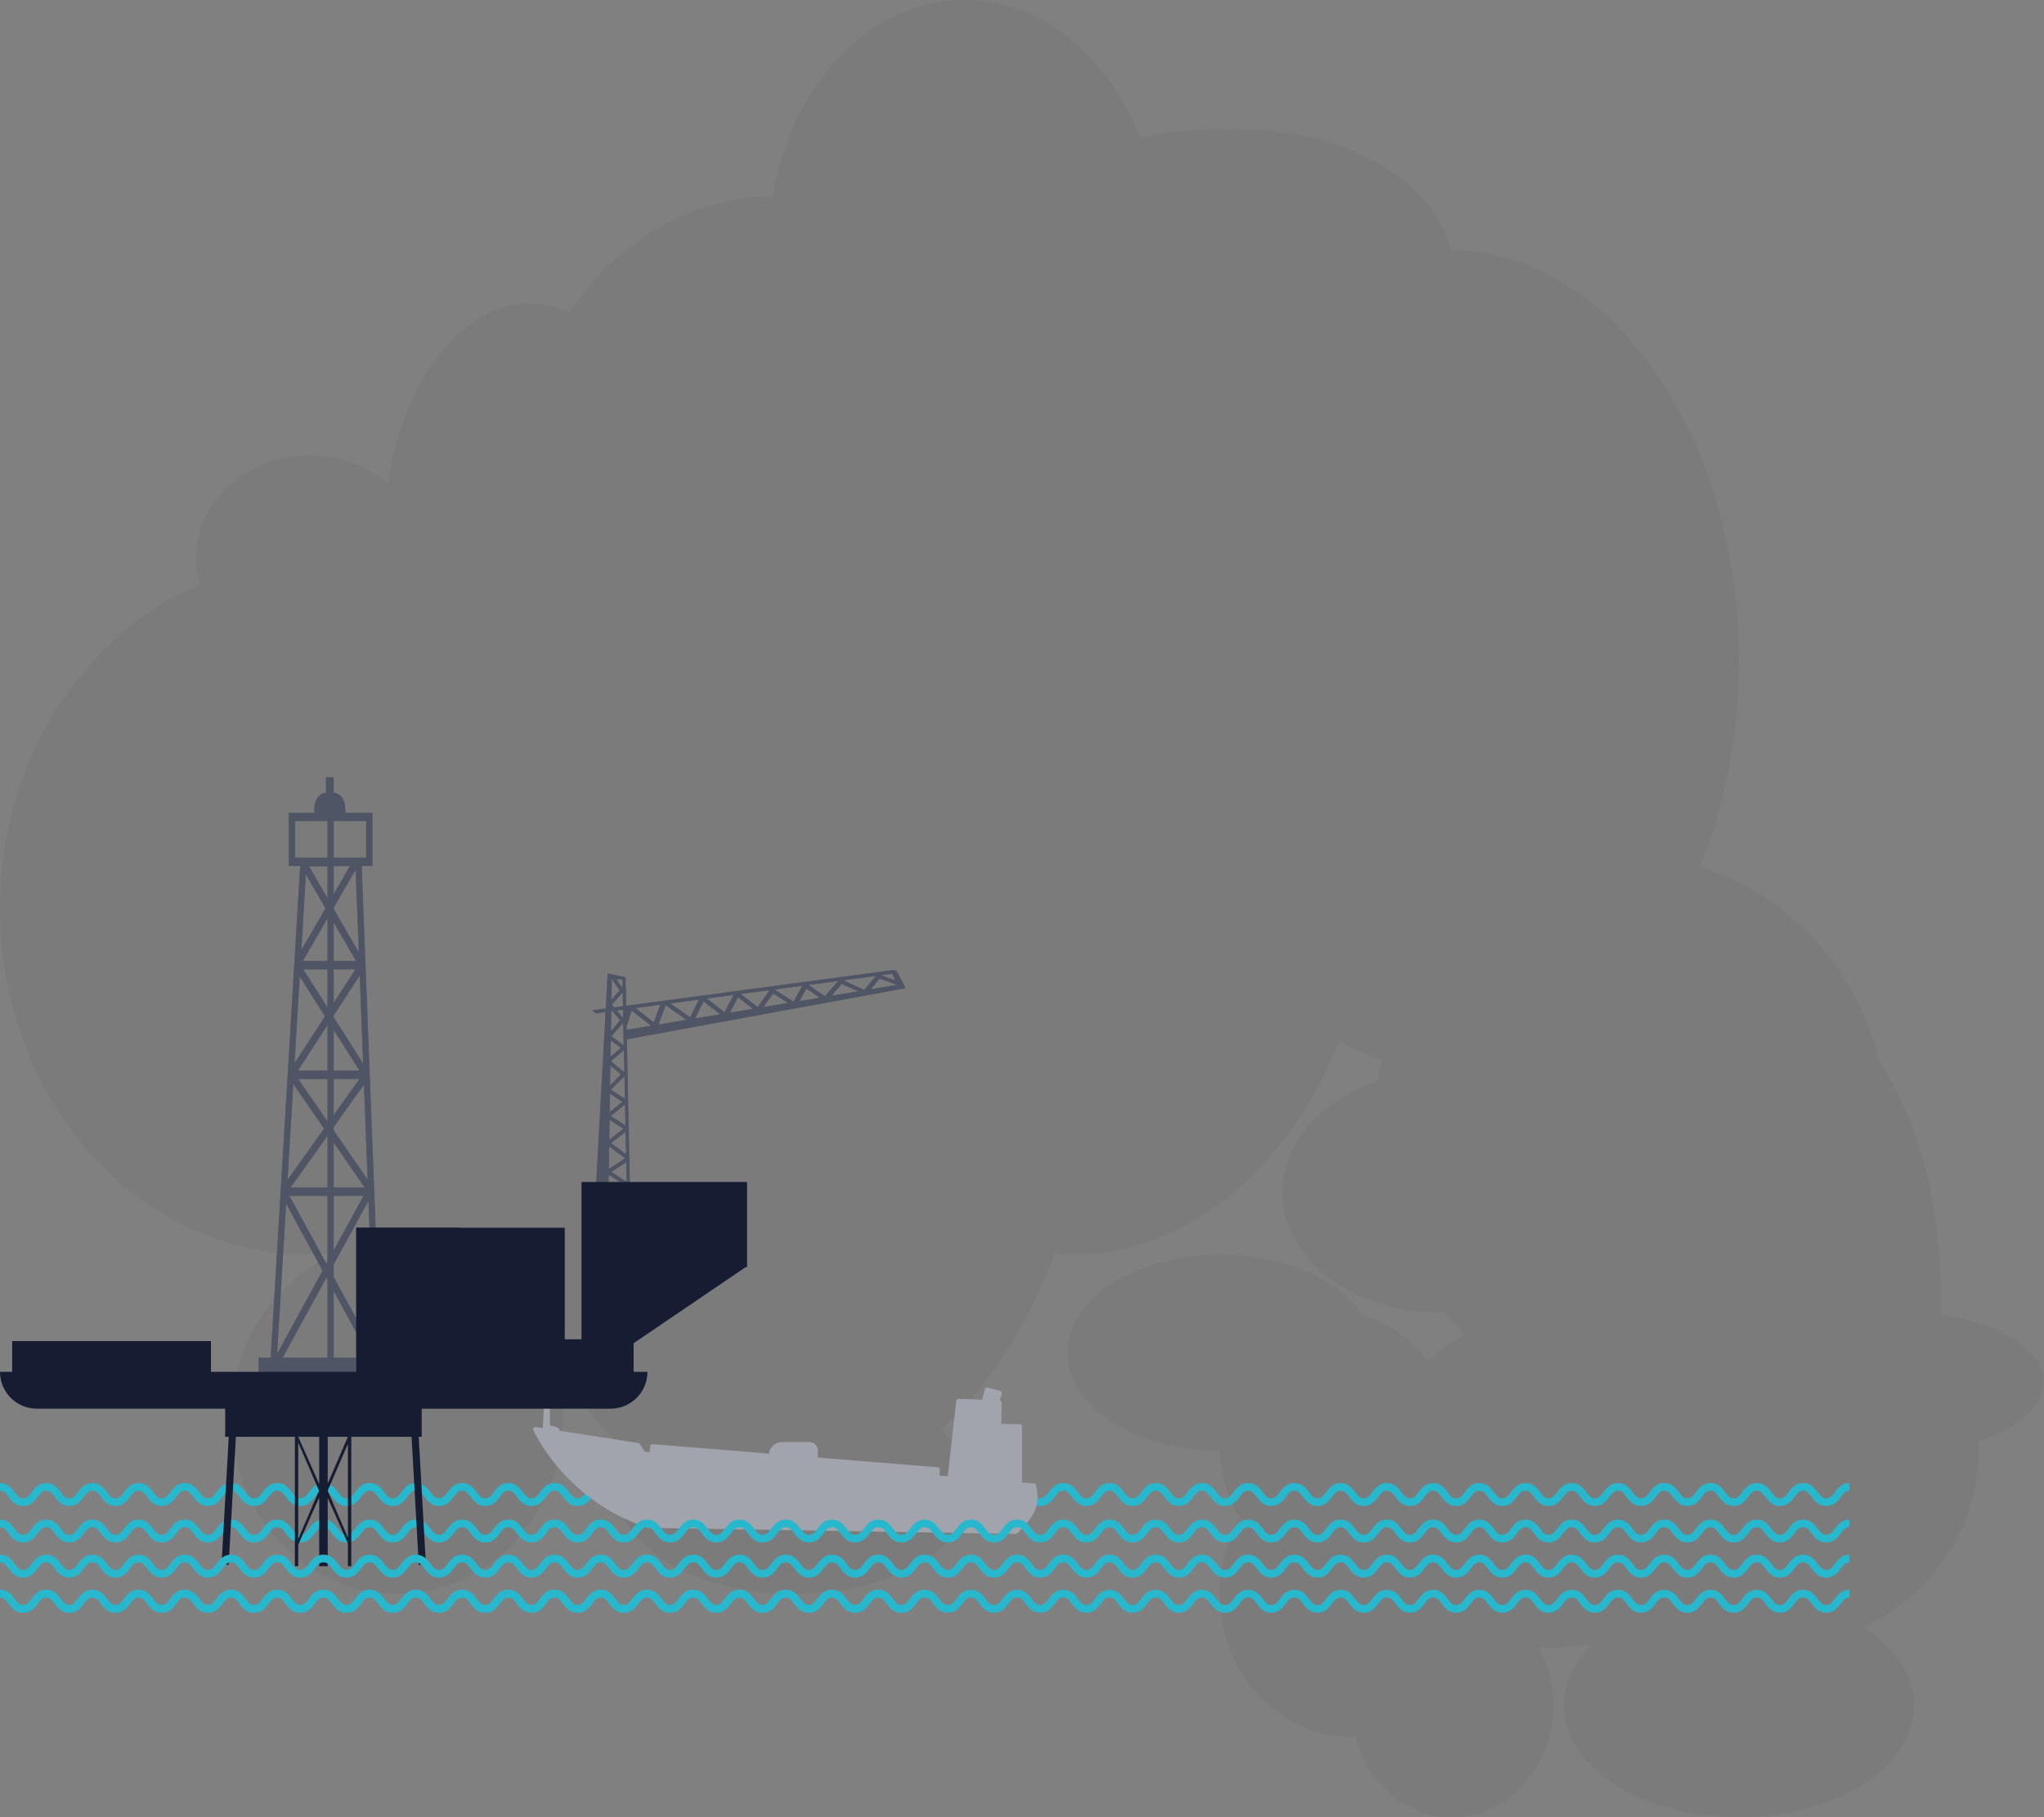 <?xml version="1.0" encoding="UTF-8" standalone="no"?>
<!DOCTYPE svg PUBLIC "-//W3C//DTD SVG 1.1//EN" "http://www.w3.org/Graphics/SVG/1.1/DTD/svg11.dtd">
<svg width="100%" height="100%" viewBox="0 0 450 400" version="1.1" xmlns="http://www.w3.org/2000/svg" xmlns:xlink="http://www.w3.org/1999/xlink" xml:space="preserve" xmlns:serif="http://www.serif.com/" style="fill-rule:evenodd;clip-rule:evenodd;stroke-linejoin:round;stroke-miterlimit:2;">
    <rect x="0" y="0" width="450" height="400" fill="#808080" stroke="none"/>
    <g transform="matrix(1,0,0,1,-2815,1.15984e-13)">
        <g transform="matrix(1.136,0,0,1.01,2815,0)">
            <g transform="matrix(0.72,0,0,0.884,0,-1.14824e-13)">
                <path d="M83.061,309.307C85.676,309.307 88.262,309.177 90.815,308.934C74.132,315.228 62.296,331.005 62.296,349.484C62.296,373.497 82.271,392.963 106.913,392.963C131.554,392.963 151.53,373.497 151.53,349.484C151.53,342.328 149.745,335.583 146.602,329.63C148.357,330.842 150.165,331.99 152.023,333.07C153.786,343.093 160.208,351.836 169.379,357.703C167.284,360.616 166.122,363.782 166.122,367.096C166.122,381.382 187.48,392.963 213.826,392.963C240.172,392.963 261.53,381.382 261.53,367.096C261.53,361.655 258.424,356.608 253.132,352.443C265.682,342.558 276.303,327.543 283.872,309.148C285.394,309.25 286.925,309.307 288.468,309.307C319.732,309.307 346.873,287.961 360.502,256.652C364.196,258.616 368.03,260.224 371.981,261.44C371.536,263.126 371.16,264.836 370.851,266.57C355.74,271.112 345.152,281.636 345.152,293.897C345.152,310.311 364.122,323.617 387.524,323.617C387.895,323.617 388.262,323.605 388.632,323.597C390.467,325.476 392.414,327.251 394.463,328.915C390.668,330.742 387.188,332.991 384.118,335.596C379.787,330.103 373.753,326.11 366.847,324.46C360.735,315.578 345.917,309.307 328.596,309.307C305.814,309.307 287.346,320.149 287.346,333.523C287.346,346.851 305.685,357.659 328.355,357.736C328.651,363.848 330.582,369.513 333.705,374.277C330.294,379.694 328.315,386.097 328.315,392.963C328.315,412.416 344.145,428.187 363.672,428.187C364.035,428.187 364.394,428.17 364.754,428.159C368.042,439.619 378.495,448 390.891,448C405.924,448 418.111,435.679 418.111,420.482C418.111,415.174 416.62,410.219 414.045,406.016C415.386,406.111 416.74,406.172 418.111,406.172C421.838,406.172 425.463,405.799 428.947,405.114C423.877,409.503 420.917,414.791 420.917,420.482C420.917,435.679 442.023,448 468.059,448C494.097,448 515.204,435.679 515.204,420.482C515.204,412.938 509.996,406.106 501.578,401.135C519.963,393.209 532.602,376.756 532.602,357.74C532.602,356.902 532.574,356.07 532.529,355.242C543.002,352.245 550,346.843 550,340.678C550,332.671 538.203,325.956 522.292,324.118C522.438,320.54 522.427,316.923 522.248,313.279C521.243,292.51 515.114,274.514 505.821,261.644C499.793,238.518 481.23,220.198 457.504,213.797C464.213,198.845 468.059,181.461 468.059,162.909C468.059,107.166 433.363,61.948 390.477,61.649C386.187,44.806 362.504,31.921 333.927,31.921C332.709,31.921 331.5,31.948 330.301,31.994C329.086,31.948 327.863,31.921 326.631,31.921C319.734,31.921 313.097,32.66 306.881,34.021C298.412,13.894 280.408,0 259.565,0C234.043,0 212.78,20.833 208.068,48.435C185.699,48.483 165.849,59.74 153.387,77.117C149.944,75.652 146.311,74.85 142.55,74.85C124.091,74.85 108.614,93.76 104.403,119.244C98.918,114.928 91.506,112.275 83.342,112.275C66.449,112.275 52.755,123.611 52.755,137.592C52.755,139.859 53.12,142.055 53.795,144.145C22.364,156.302 0,187.467 0,224C0,271.114 37.188,309.307 83.061,309.307Z" style="fill:rgb(22,28,49);fill-opacity:0.05;fill-rule:nonzero;"/>
            </g>
        </g>
        <g transform="matrix(1.136,0,0,1.01,2815,0)">
            <g transform="matrix(0.786,0,0,0.884,0,10.286)">
                <path d="M222.282,359.654C220.385,359.654 219.436,358.403 218.673,357.396C217.941,356.431 217.482,355.885 216.565,355.885C215.652,355.885 215.193,356.431 214.463,357.396C213.701,358.403 212.753,359.654 210.857,359.654C208.962,359.654 208.013,358.403 207.252,357.396C206.522,356.431 206.064,355.885 205.151,355.885C204.237,355.885 203.78,356.431 203.05,357.396C202.288,358.403 201.341,359.654 199.445,359.654C197.55,359.654 196.604,358.403 195.843,357.396C195.114,356.431 194.656,355.885 193.745,355.885C192.832,355.885 192.374,356.431 191.644,357.396C190.882,358.403 189.935,359.654 188.039,359.654C186.144,359.654 185.197,358.403 184.434,357.396C183.704,356.431 183.246,355.885 182.333,355.885C181.421,355.885 180.963,356.431 180.233,357.396C179.472,358.403 178.524,359.654 176.63,359.654C174.736,359.654 173.789,358.403 173.027,357.396C172.299,356.431 171.841,355.885 170.929,355.885C170.016,355.885 169.559,356.431 168.829,357.396C168.067,358.403 167.119,359.654 165.225,359.654C163.331,359.654 162.384,358.401 161.623,357.396C160.894,356.431 160.438,355.885 159.526,355.885C158.614,355.885 158.157,356.431 157.427,357.396C156.666,358.403 155.719,359.654 153.825,359.654C151.931,359.654 150.984,358.401 150.224,357.394C149.495,356.43 149.038,355.885 148.129,355.885C147.217,355.885 146.76,356.431 146.03,357.396C145.269,358.403 144.321,359.654 142.427,359.654C140.534,359.654 139.588,358.401 138.827,357.396C138.098,356.43 137.642,355.885 136.732,355.885C135.823,355.885 135.366,356.43 134.638,357.396C133.879,358.401 132.932,359.654 131.04,359.654C129.147,359.654 128.2,358.401 127.44,357.396C126.711,356.431 126.254,355.885 125.344,355.885C124.432,355.885 123.975,356.431 123.246,357.396C122.485,358.403 121.538,359.654 119.644,359.654C117.749,359.654 116.803,358.401 116.042,357.396C115.312,356.43 114.856,355.885 113.945,355.885C113.032,355.885 112.575,356.431 111.846,357.396C111.085,358.403 110.137,359.654 108.244,359.654C106.35,359.654 105.402,358.401 104.642,357.396C103.913,356.431 103.456,355.885 102.545,355.885C101.633,355.885 101.175,356.431 100.446,357.396C99.685,358.403 98.737,359.654 96.844,359.654C94.95,359.654 94.003,358.401 93.243,357.396C92.514,356.431 92.057,355.885 91.146,355.885C90.235,355.885 89.778,356.431 89.049,357.396C88.288,358.403 87.342,359.654 85.448,359.654C83.554,359.654 82.608,358.403 81.846,357.396C81.117,356.431 80.659,355.885 79.748,355.885C78.837,355.885 78.38,356.431 77.651,357.396C76.891,358.401 75.943,359.654 74.05,359.654C72.156,359.654 71.21,358.401 70.449,357.396C69.721,356.431 69.264,355.885 68.354,355.885C67.443,355.885 66.986,356.431 66.257,357.396C65.497,358.401 64.55,359.654 62.657,359.654C60.762,359.654 59.815,358.401 59.054,357.396C58.325,356.431 57.867,355.885 56.956,355.885C56.045,355.885 55.588,356.431 54.859,357.396C54.098,358.403 53.152,359.654 51.259,359.654C49.366,359.654 48.419,358.401 47.659,357.396C46.93,356.43 46.473,355.885 45.564,355.885C44.654,355.885 44.198,356.43 43.468,357.396C42.708,358.401 41.762,359.654 39.869,359.654C37.976,359.654 37.028,358.401 36.268,357.396C35.539,356.43 35.082,355.885 34.172,355.885C33.26,355.885 32.803,356.431 32.074,357.396C31.313,358.403 30.366,359.654 28.472,359.654C26.58,359.654 25.633,358.401 24.873,357.396C24.144,356.43 23.687,355.885 22.778,355.885C21.869,355.885 21.412,356.43 20.683,357.394C19.924,358.401 18.978,359.654 17.085,359.654C15.192,359.654 14.246,358.401 13.486,357.394C12.758,356.43 12.302,355.885 11.392,355.885C10.483,355.885 10.026,356.43 9.297,357.396C8.536,358.401 7.59,359.654 5.697,359.654C3.804,359.654 2.858,358.403 2.097,357.396C1.368,356.431 0.911,355.885 0,355.885L0,354C1.894,354 2.841,355.254 3.601,356.259C4.33,357.225 4.787,357.77 5.697,357.77C6.607,357.77 7.064,357.225 7.793,356.259C8.553,355.254 9.499,354 11.392,354C13.285,354 14.231,355.254 14.991,356.26C15.719,357.225 16.176,357.77 17.085,357.77C17.995,357.77 18.451,357.225 19.18,356.26C19.939,355.254 20.885,354 22.778,354C24.671,354 25.617,355.254 26.378,356.259C27.106,357.225 27.563,357.77 28.472,357.77C29.384,357.77 29.841,357.225 30.569,356.259C31.331,355.254 32.277,354 34.172,354C36.066,354 37.012,355.252 37.772,356.259C38.501,357.223 38.958,357.77 39.869,357.77C40.779,357.77 41.235,357.225 41.965,356.259C42.725,355.254 43.671,354 45.564,354C47.457,354 48.403,355.254 49.163,356.259C49.892,357.225 50.349,357.77 51.259,357.77C52.169,357.77 52.626,357.225 53.354,356.259C54.115,355.254 55.062,354 56.956,354C58.849,354 59.797,355.252 60.558,356.259C61.287,357.223 61.745,357.77 62.657,357.77C63.567,357.77 64.024,357.223 64.753,356.259C65.513,355.254 66.46,354 68.354,354C70.247,354 71.193,355.254 71.954,356.259C72.683,357.223 73.14,357.77 74.05,357.77C74.961,357.77 75.418,357.223 76.147,356.259C76.907,355.254 77.854,354 79.748,354C81.643,354 82.589,355.252 83.35,356.259C84.08,357.223 84.537,357.77 85.448,357.77C86.359,357.77 86.815,357.225 87.544,356.259C88.305,355.254 89.252,354 91.146,354C93.039,354 93.987,355.254 94.747,356.259C95.476,357.223 95.933,357.77 96.844,357.77C97.756,357.77 98.213,357.223 98.942,356.259C99.703,355.254 100.65,354 102.545,354C104.439,354 105.386,355.254 106.147,356.259C106.875,357.223 107.332,357.77 108.244,357.77C109.155,357.77 109.613,357.223 110.341,356.259C111.103,355.254 112.05,354 113.945,354C115.838,354 116.784,355.252 117.546,356.259C118.275,357.223 118.733,357.77 119.644,357.77C120.555,357.77 121.013,357.223 121.742,356.259C122.503,355.252 123.449,354 125.344,354C127.238,354 128.184,355.254 128.944,356.259C129.673,357.223 130.13,357.77 131.04,357.77C131.949,357.77 132.406,357.225 133.134,356.26C133.893,355.254 134.84,354 136.732,354C138.625,354 139.571,355.254 140.332,356.259C141.061,357.225 141.518,357.77 142.427,357.77C143.339,357.77 143.796,357.223 144.526,356.259C145.287,355.252 146.234,354 148.129,354C150.022,354 150.968,355.252 151.728,356.259C152.457,357.223 152.914,357.77 153.825,357.77C154.737,357.77 155.194,357.223 155.923,356.259C156.685,355.252 157.632,354 159.526,354C161.42,354 162.368,355.254 163.128,356.259C163.857,357.223 164.313,357.77 165.225,357.77C166.137,357.77 166.595,357.223 167.325,356.259C168.086,355.252 169.034,354 170.929,354C172.823,354 173.771,355.254 174.532,356.259C175.261,357.223 175.718,357.77 176.63,357.77C177.542,357.77 178,357.223 178.73,356.259C179.491,355.252 180.439,354 182.333,354C184.229,354 185.176,355.252 185.938,356.259C186.668,357.223 187.126,357.77 188.039,357.77C188.953,357.77 189.41,357.223 190.14,356.259C190.902,355.252 191.849,354 193.745,354C195.64,354 196.586,355.252 197.347,356.259C198.076,357.223 198.533,357.77 199.445,357.77C200.358,357.77 200.816,357.223 201.546,356.259C202.308,355.252 203.255,354 205.151,354C207.046,354 207.994,355.252 208.755,356.259C209.485,357.223 209.943,357.77 210.857,357.77C211.771,357.77 212.229,357.223 212.959,356.259C213.721,355.252 214.669,354 216.565,354C218.463,354 219.412,355.252 220.175,356.259C220.907,357.223 221.367,357.77 222.282,357.77C223.198,357.77 223.658,357.223 224.39,356.259C225.153,355.252 226.102,354 228,354L228,355.885C227.083,355.885 226.624,356.431 225.892,357.396C225.129,358.403 224.18,359.654 222.282,359.654Z" style="fill:rgb(40,184,206);fill-rule:nonzero;"/>
            </g>
        </g>
        <g transform="matrix(1.136,0,0,1.01,2815,0)">
            <g transform="matrix(0.786,0,0,0.884,0,10.286)">
                <path d="M450.282,359.654C448.385,359.654 447.436,358.403 446.673,357.396C445.941,356.431 445.482,355.885 444.565,355.885C443.652,355.885 443.193,356.431 442.463,357.396C441.701,358.403 440.753,359.654 438.857,359.654C436.962,359.654 436.013,358.403 435.252,357.396C434.522,356.431 434.064,355.885 433.151,355.885C432.237,355.885 431.78,356.431 431.05,357.396C430.288,358.403 429.341,359.654 427.445,359.654C425.55,359.654 424.604,358.403 423.843,357.396C423.114,356.431 422.656,355.885 421.745,355.885C420.832,355.885 420.374,356.431 419.644,357.396C418.882,358.403 417.935,359.654 416.039,359.654C414.144,359.654 413.197,358.403 412.434,357.396C411.704,356.431 411.246,355.885 410.333,355.885C409.421,355.885 408.963,356.431 408.233,357.396C407.472,358.403 406.524,359.654 404.63,359.654C402.736,359.654 401.789,358.403 401.027,357.396C400.299,356.431 399.841,355.885 398.929,355.885C398.016,355.885 397.559,356.431 396.829,357.396C396.067,358.403 395.119,359.654 393.225,359.654C391.331,359.654 390.384,358.401 389.623,357.396C388.894,356.431 388.438,355.885 387.526,355.885C386.614,355.885 386.157,356.431 385.427,357.396C384.666,358.403 383.719,359.654 381.825,359.654C379.931,359.654 378.984,358.401 378.224,357.394C377.495,356.43 377.038,355.885 376.129,355.885C375.217,355.885 374.76,356.431 374.03,357.396C373.269,358.403 372.321,359.654 370.427,359.654C368.534,359.654 367.588,358.401 366.827,357.396C366.098,356.43 365.642,355.885 364.732,355.885C363.823,355.885 363.366,356.43 362.638,357.396C361.879,358.401 360.932,359.654 359.04,359.654C357.147,359.654 356.2,358.401 355.44,357.396C354.711,356.431 354.254,355.885 353.344,355.885C352.432,355.885 351.975,356.431 351.246,357.396C350.485,358.403 349.538,359.654 347.644,359.654C345.749,359.654 344.803,358.401 344.042,357.396C343.312,356.43 342.856,355.885 341.945,355.885C341.032,355.885 340.575,356.431 339.846,357.396C339.085,358.403 338.137,359.654 336.244,359.654C334.35,359.654 333.402,358.401 332.642,357.396C331.913,356.431 331.456,355.885 330.545,355.885C329.633,355.885 329.175,356.431 328.446,357.396C327.685,358.403 326.737,359.654 324.844,359.654C322.95,359.654 322.003,358.401 321.243,357.396C320.514,356.431 320.057,355.885 319.146,355.885C318.235,355.885 317.778,356.431 317.049,357.396C316.288,358.403 315.342,359.654 313.448,359.654C311.554,359.654 310.608,358.403 309.846,357.396C309.117,356.431 308.659,355.885 307.748,355.885C306.837,355.885 306.38,356.431 305.651,357.396C304.891,358.401 303.943,359.654 302.05,359.654C300.156,359.654 299.21,358.401 298.449,357.396C297.721,356.431 297.264,355.885 296.354,355.885C295.443,355.885 294.986,356.431 294.257,357.396C293.497,358.401 292.55,359.654 290.657,359.654C288.762,359.654 287.815,358.401 287.054,357.396C286.325,356.431 285.867,355.885 284.956,355.885C284.045,355.885 283.588,356.431 282.859,357.396C282.098,358.403 281.152,359.654 279.259,359.654C277.366,359.654 276.419,358.401 275.659,357.396C274.93,356.43 274.473,355.885 273.564,355.885C272.654,355.885 272.198,356.43 271.468,357.396C270.708,358.401 269.762,359.654 267.869,359.654C265.976,359.654 265.028,358.401 264.268,357.396C263.539,356.43 263.082,355.885 262.172,355.885C261.26,355.885 260.803,356.431 260.074,357.396C259.313,358.403 258.366,359.654 256.472,359.654C254.58,359.654 253.633,358.401 252.873,357.396C252.144,356.43 251.687,355.885 250.778,355.885C249.869,355.885 249.412,356.43 248.683,357.394C247.924,358.401 246.978,359.654 245.085,359.654C243.192,359.654 242.246,358.401 241.486,357.394C240.758,356.43 240.302,355.885 239.392,355.885C238.482,355.885 238.026,356.43 237.297,357.396C236.536,358.401 235.59,359.654 233.697,359.654C231.804,359.654 230.858,358.403 230.097,357.396C229.368,356.431 228.911,355.885 228,355.885L228,354C229.894,354 230.841,355.254 231.601,356.259C232.33,357.225 232.787,357.77 233.697,357.77C234.607,357.77 235.064,357.225 235.793,356.259C236.553,355.254 237.499,354 239.392,354C241.285,354 242.231,355.254 242.991,356.26C243.719,357.225 244.176,357.77 245.085,357.77C245.994,357.77 246.451,357.225 247.18,356.26C247.939,355.254 248.885,354 250.778,354C252.671,354 253.617,355.254 254.377,356.259C255.106,357.225 255.563,357.77 256.472,357.77C257.384,357.77 257.841,357.225 258.569,356.259C259.331,355.254 260.277,354 262.172,354C264.065,354 265.012,355.252 265.772,356.259C266.501,357.223 266.958,357.77 267.869,357.77C268.779,357.77 269.235,357.225 269.965,356.259C270.725,355.254 271.671,354 273.564,354C275.456,354 276.403,355.254 277.163,356.259C277.892,357.225 278.349,357.77 279.259,357.77C280.169,357.77 280.626,357.225 281.354,356.259C282.115,355.254 283.062,354 284.956,354C286.849,354 287.797,355.252 288.558,356.259C289.287,357.223 289.745,357.77 290.657,357.77C291.567,357.77 292.024,357.223 292.753,356.259C293.513,355.254 294.46,354 296.354,354C298.247,354 299.193,355.254 299.954,356.259C300.683,357.223 301.14,357.77 302.05,357.77C302.961,357.77 303.418,357.223 304.147,356.259C304.907,355.254 305.854,354 307.748,354C309.643,354 310.589,355.252 311.35,356.259C312.08,357.223 312.537,357.77 313.448,357.77C314.359,357.77 314.815,357.225 315.544,356.259C316.305,355.254 317.252,354 319.146,354C321.039,354 321.987,355.254 322.747,356.259C323.476,357.223 323.933,357.77 324.844,357.77C325.756,357.77 326.213,357.223 326.942,356.259C327.703,355.254 328.65,354 330.545,354C332.439,354 333.386,355.254 334.147,356.259C334.875,357.223 335.332,357.77 336.244,357.77C337.155,357.77 337.613,357.223 338.341,356.259C339.103,355.254 340.05,354 341.945,354C343.838,354 344.784,355.252 345.546,356.259C346.275,357.223 346.733,357.77 347.644,357.77C348.555,357.77 349.013,357.223 349.742,356.259C350.503,355.252 351.449,354 353.344,354C355.238,354 356.184,355.254 356.944,356.259C357.673,357.223 358.13,357.77 359.04,357.77C359.949,357.77 360.406,357.225 361.134,356.26C361.893,355.254 362.84,354 364.732,354C366.625,354 367.571,355.254 368.332,356.259C369.061,357.225 369.518,357.77 370.427,357.77C371.339,357.77 371.796,357.223 372.526,356.259C373.287,355.252 374.234,354 376.129,354C378.022,354 378.968,355.252 379.728,356.259C380.457,357.223 380.914,357.77 381.825,357.77C382.737,357.77 383.194,357.223 383.923,356.259C384.685,355.252 385.632,354 387.526,354C389.42,354 390.368,355.254 391.128,356.259C391.857,357.223 392.313,357.77 393.225,357.77C394.137,357.77 394.595,357.223 395.325,356.259C396.086,355.252 397.034,354 398.929,354C400.823,354 401.771,355.254 402.532,356.259C403.261,357.223 403.718,357.77 404.63,357.77C405.542,357.77 406,357.223 406.73,356.259C407.491,355.252 408.439,354 410.333,354C412.229,354 413.176,355.252 413.938,356.259C414.668,357.223 415.126,357.77 416.039,357.77C416.953,357.77 417.41,357.223 418.14,356.259C418.902,355.252 419.849,354 421.745,354C423.64,354 424.586,355.252 425.347,356.259C426.076,357.223 426.533,357.77 427.445,357.77C428.358,357.77 428.816,357.223 429.546,356.259C430.308,355.252 431.255,354 433.151,354C435.046,354 435.994,355.252 436.755,356.259C437.485,357.223 437.943,357.77 438.857,357.77C439.771,357.77 440.229,357.223 440.959,356.259C441.721,355.252 442.669,354 444.565,354C446.463,354 447.412,355.252 448.175,356.259C448.907,357.223 449.367,357.77 450.282,357.77C451.198,357.77 451.658,357.223 452.39,356.259C453.153,355.252 454.102,354 456,354L456,355.885C455.083,355.885 454.624,356.431 453.892,357.396C453.129,358.403 452.18,359.654 450.282,359.654Z" style="fill:rgb(40,184,206);fill-rule:nonzero;"/>
            </g>
        </g>
        <g transform="matrix(1.136,0,0,1.01,2815,0)">
            <g transform="matrix(0.88,0,0,0.99,-2462.24,0)">
                <path d="M2915.89,314.638L2918.02,314.969L2918.33,308.447L2918.6,308.447L2918.6,314.197L2920.15,314.54C2920.58,314.633 2920.89,314.993 2920.93,315.424L2938.48,318.162L2939.72,320.077L2967.82,322.359L2967.82,321.947L2941.57,319.822L2941.68,318.421L2967.82,320.536L2967.82,320.366C2967.82,319.038 2968.9,317.962 2970.22,317.962L2976.25,317.962C2977.01,317.962 2977.62,318.576 2977.62,319.331L2977.62,321.329L3004.48,323.503L3004.37,324.904L2977.62,322.74L2977.62,323.155L3007.16,325.554L3009.09,308.447L3009.11,308.448L3009.11,308.447L3012.77,308.591L3012.77,308.592L3014.64,308.666L3015.4,305.926L3018.13,306.681L3017.55,308.78L3018.07,308.801L3018,313.998L3022.56,313.998L3022.56,326.805L3025.65,327.056C3026.07,328.731 3026.12,330.129 3025.73,331.471C3025.75,331.471 3025.76,331.471 3025.76,331.471C3025.25,333.29 3023.94,335.003 3021.68,337.151L3021.65,337.176L2940.76,335.833C2936.6,334.481 2932.7,332.498 2929.19,329.997L2929.22,329.997C2923.65,326.052 2919.05,320.797 2915.89,314.638Z" style="fill:rgb(162,164,173);fill-rule:nonzero;stroke:rgb(162,164,173);stroke-width:1px;"/>
            </g>
        </g>
        <g transform="matrix(1.136,0,0,1.01,2815,0)">
            <g transform="matrix(0.786,0,0,0.884,0,10.286)">
                <path d="M222.282,368.654C220.385,368.654 219.436,367.403 218.673,366.396C217.941,365.431 217.482,364.885 216.565,364.885C215.652,364.885 215.193,365.431 214.463,366.396C213.701,367.403 212.753,368.654 210.857,368.654C208.962,368.654 208.013,367.403 207.252,366.396C206.522,365.431 206.064,364.885 205.151,364.885C204.237,364.885 203.78,365.431 203.05,366.396C202.288,367.403 201.341,368.654 199.445,368.654C197.55,368.654 196.604,367.403 195.843,366.396C195.114,365.431 194.656,364.885 193.745,364.885C192.832,364.885 192.374,365.431 191.644,366.396C190.882,367.403 189.935,368.654 188.039,368.654C186.144,368.654 185.197,367.403 184.434,366.396C183.704,365.431 183.246,364.885 182.333,364.885C181.421,364.885 180.963,365.431 180.233,366.396C179.472,367.403 178.524,368.654 176.63,368.654C174.736,368.654 173.789,367.403 173.027,366.396C172.299,365.431 171.841,364.885 170.929,364.885C170.016,364.885 169.559,365.431 168.829,366.396C168.067,367.403 167.119,368.654 165.225,368.654C163.331,368.654 162.384,367.401 161.623,366.396C160.894,365.431 160.438,364.885 159.526,364.885C158.614,364.885 158.157,365.431 157.427,366.396C156.666,367.403 155.719,368.654 153.825,368.654C151.931,368.654 150.984,367.401 150.224,366.394C149.495,365.43 149.038,364.885 148.129,364.885C147.217,364.885 146.76,365.431 146.03,366.396C145.269,367.403 144.321,368.654 142.427,368.654C140.534,368.654 139.588,367.401 138.827,366.396C138.098,365.43 137.642,364.885 136.732,364.885C135.823,364.885 135.366,365.43 134.638,366.396C133.879,367.401 132.932,368.654 131.04,368.654C129.147,368.654 128.2,367.401 127.44,366.396C126.711,365.431 126.254,364.885 125.344,364.885C124.432,364.885 123.975,365.431 123.246,366.396C122.485,367.403 121.538,368.654 119.644,368.654C117.749,368.654 116.803,367.401 116.042,366.396C115.312,365.43 114.856,364.885 113.945,364.885C113.032,364.885 112.575,365.431 111.846,366.396C111.085,367.403 110.137,368.654 108.244,368.654C106.35,368.654 105.402,367.401 104.642,366.396C103.913,365.431 103.456,364.885 102.545,364.885C101.633,364.885 101.175,365.431 100.446,366.396C99.685,367.403 98.737,368.654 96.844,368.654C94.95,368.654 94.003,367.401 93.243,366.396C92.514,365.431 92.057,364.885 91.146,364.885C90.235,364.885 89.778,365.431 89.049,366.396C88.288,367.403 87.342,368.654 85.448,368.654C83.554,368.654 82.608,367.403 81.846,366.396C81.117,365.431 80.659,364.885 79.748,364.885C78.837,364.885 78.38,365.431 77.651,366.396C76.891,367.401 75.943,368.654 74.05,368.654C72.156,368.654 71.21,367.401 70.449,366.396C69.721,365.431 69.264,364.885 68.354,364.885C67.443,364.885 66.986,365.431 66.257,366.396C65.497,367.401 64.55,368.654 62.657,368.654C60.762,368.654 59.815,367.401 59.054,366.396C58.325,365.431 57.867,364.885 56.956,364.885C56.045,364.885 55.588,365.431 54.859,366.396C54.098,367.403 53.152,368.654 51.259,368.654C49.366,368.654 48.419,367.401 47.659,366.396C46.93,365.43 46.473,364.885 45.564,364.885C44.654,364.885 44.198,365.43 43.468,366.396C42.708,367.401 41.762,368.654 39.869,368.654C37.976,368.654 37.028,367.401 36.268,366.396C35.539,365.43 35.082,364.885 34.172,364.885C33.26,364.885 32.803,365.431 32.074,366.396C31.313,367.403 30.366,368.654 28.472,368.654C26.58,368.654 25.633,367.401 24.873,366.396C24.144,365.43 23.687,364.885 22.778,364.885C21.869,364.885 21.412,365.43 20.683,366.394C19.924,367.401 18.978,368.654 17.085,368.654C15.192,368.654 14.246,367.401 13.486,366.394C12.758,365.43 12.302,364.885 11.392,364.885C10.483,364.885 10.026,365.43 9.297,366.396C8.536,367.401 7.59,368.654 5.697,368.654C3.804,368.654 2.858,367.403 2.097,366.396C1.368,365.431 0.911,364.885 0,364.885L0,363C1.894,363 2.841,364.254 3.601,365.259C4.33,366.225 4.787,366.77 5.697,366.77C6.607,366.77 7.064,366.225 7.793,365.259C8.553,364.254 9.499,363 11.392,363C13.285,363 14.231,364.254 14.991,365.26C15.719,366.225 16.176,366.77 17.085,366.77C17.995,366.77 18.451,366.225 19.18,365.26C19.939,364.254 20.885,363 22.778,363C24.671,363 25.617,364.254 26.378,365.259C27.106,366.225 27.563,366.77 28.472,366.77C29.384,366.77 29.841,366.225 30.569,365.259C31.331,364.254 32.277,363 34.172,363C36.066,363 37.012,364.252 37.772,365.259C38.501,366.223 38.958,366.77 39.869,366.77C40.779,366.77 41.235,366.225 41.965,365.259C42.725,364.254 43.671,363 45.564,363C47.457,363 48.403,364.254 49.163,365.259C49.892,366.225 50.349,366.77 51.259,366.77C52.169,366.77 52.626,366.225 53.354,365.259C54.115,364.254 55.062,363 56.956,363C58.849,363 59.797,364.252 60.558,365.259C61.287,366.223 61.745,366.77 62.657,366.77C63.567,366.77 64.024,366.223 64.753,365.259C65.513,364.254 66.46,363 68.354,363C70.247,363 71.193,364.254 71.954,365.259C72.683,366.223 73.14,366.77 74.05,366.77C74.961,366.77 75.418,366.223 76.147,365.259C76.907,364.254 77.854,363 79.748,363C81.643,363 82.589,364.252 83.35,365.259C84.08,366.223 84.537,366.77 85.448,366.77C86.359,366.77 86.815,366.225 87.544,365.259C88.305,364.254 89.252,363 91.146,363C93.039,363 93.987,364.254 94.747,365.259C95.476,366.223 95.933,366.77 96.844,366.77C97.756,366.77 98.213,366.223 98.942,365.259C99.703,364.254 100.65,363 102.545,363C104.439,363 105.386,364.254 106.147,365.259C106.875,366.223 107.332,366.77 108.244,366.77C109.155,366.77 109.613,366.223 110.341,365.259C111.103,364.254 112.05,363 113.945,363C115.838,363 116.784,364.252 117.546,365.259C118.275,366.223 118.733,366.77 119.644,366.77C120.555,366.77 121.013,366.223 121.742,365.259C122.503,364.252 123.449,363 125.344,363C127.238,363 128.184,364.254 128.944,365.259C129.673,366.223 130.13,366.77 131.04,366.77C131.949,366.77 132.406,366.225 133.134,365.26C133.893,364.254 134.84,363 136.732,363C138.625,363 139.571,364.254 140.332,365.259C141.061,366.225 141.518,366.77 142.427,366.77C143.339,366.77 143.796,366.223 144.526,365.259C145.287,364.252 146.234,363 148.129,363C150.022,363 150.968,364.252 151.728,365.259C152.457,366.223 152.914,366.77 153.825,366.77C154.737,366.77 155.194,366.223 155.923,365.259C156.685,364.252 157.632,363 159.526,363C161.42,363 162.368,364.254 163.128,365.259C163.857,366.223 164.313,366.77 165.225,366.77C166.137,366.77 166.595,366.223 167.325,365.259C168.086,364.252 169.034,363 170.929,363C172.823,363 173.771,364.254 174.532,365.259C175.261,366.223 175.718,366.77 176.63,366.77C177.542,366.77 178,366.223 178.73,365.259C179.491,364.252 180.439,363 182.333,363C184.229,363 185.176,364.252 185.938,365.259C186.668,366.223 187.126,366.77 188.039,366.77C188.953,366.77 189.41,366.223 190.14,365.259C190.902,364.252 191.849,363 193.745,363C195.64,363 196.586,364.252 197.347,365.259C198.076,366.223 198.533,366.77 199.445,366.77C200.358,366.77 200.816,366.223 201.546,365.259C202.308,364.252 203.255,363 205.151,363C207.046,363 207.994,364.252 208.755,365.259C209.485,366.223 209.943,366.77 210.857,366.77C211.771,366.77 212.229,366.223 212.959,365.259C213.721,364.252 214.669,363 216.565,363C218.463,363 219.412,364.252 220.175,365.259C220.907,366.223 221.367,366.77 222.282,366.77C223.198,366.77 223.658,366.223 224.39,365.259C225.153,364.252 226.102,363 228,363L228,364.885C227.083,364.885 226.624,365.431 225.892,366.396C225.129,367.403 224.18,368.654 222.282,368.654Z" style="fill:rgb(40,184,206);fill-rule:nonzero;"/>
            </g>
        </g>
        <g transform="matrix(1.136,0,0,1.01,2815,0)">
            <g transform="matrix(0.786,0,0,0.884,0,10.286)">
                <path d="M450.282,368.654C448.385,368.654 447.436,367.403 446.673,366.396C445.941,365.431 445.482,364.885 444.565,364.885C443.652,364.885 443.193,365.431 442.463,366.396C441.701,367.403 440.753,368.654 438.857,368.654C436.962,368.654 436.013,367.403 435.252,366.396C434.522,365.431 434.064,364.885 433.151,364.885C432.237,364.885 431.78,365.431 431.05,366.396C430.288,367.403 429.341,368.654 427.445,368.654C425.55,368.654 424.604,367.403 423.843,366.396C423.114,365.431 422.656,364.885 421.745,364.885C420.832,364.885 420.374,365.431 419.644,366.396C418.882,367.403 417.935,368.654 416.039,368.654C414.144,368.654 413.197,367.403 412.434,366.396C411.704,365.431 411.246,364.885 410.333,364.885C409.421,364.885 408.963,365.431 408.233,366.396C407.472,367.403 406.524,368.654 404.63,368.654C402.736,368.654 401.789,367.403 401.027,366.396C400.299,365.431 399.841,364.885 398.929,364.885C398.016,364.885 397.559,365.431 396.829,366.396C396.067,367.403 395.119,368.654 393.225,368.654C391.331,368.654 390.384,367.401 389.623,366.396C388.894,365.431 388.438,364.885 387.526,364.885C386.614,364.885 386.157,365.431 385.427,366.396C384.666,367.403 383.719,368.654 381.825,368.654C379.931,368.654 378.984,367.401 378.224,366.394C377.495,365.43 377.038,364.885 376.129,364.885C375.217,364.885 374.76,365.431 374.03,366.396C373.269,367.403 372.321,368.654 370.427,368.654C368.534,368.654 367.588,367.401 366.827,366.396C366.098,365.43 365.642,364.885 364.732,364.885C363.823,364.885 363.366,365.43 362.638,366.396C361.879,367.401 360.932,368.654 359.04,368.654C357.147,368.654 356.2,367.401 355.44,366.396C354.711,365.431 354.254,364.885 353.344,364.885C352.432,364.885 351.975,365.431 351.246,366.396C350.485,367.403 349.538,368.654 347.644,368.654C345.749,368.654 344.803,367.401 344.042,366.396C343.312,365.43 342.856,364.885 341.945,364.885C341.032,364.885 340.575,365.431 339.846,366.396C339.085,367.403 338.137,368.654 336.244,368.654C334.35,368.654 333.402,367.401 332.642,366.396C331.913,365.431 331.456,364.885 330.545,364.885C329.633,364.885 329.175,365.431 328.446,366.396C327.685,367.403 326.737,368.654 324.844,368.654C322.95,368.654 322.003,367.401 321.243,366.396C320.514,365.431 320.057,364.885 319.146,364.885C318.235,364.885 317.778,365.431 317.049,366.396C316.288,367.403 315.342,368.654 313.448,368.654C311.554,368.654 310.608,367.403 309.846,366.396C309.117,365.431 308.659,364.885 307.748,364.885C306.837,364.885 306.38,365.431 305.651,366.396C304.891,367.401 303.943,368.654 302.05,368.654C300.156,368.654 299.21,367.401 298.449,366.396C297.721,365.431 297.264,364.885 296.354,364.885C295.443,364.885 294.986,365.431 294.257,366.396C293.497,367.401 292.55,368.654 290.657,368.654C288.762,368.654 287.815,367.401 287.054,366.396C286.325,365.431 285.867,364.885 284.956,364.885C284.045,364.885 283.588,365.431 282.859,366.396C282.098,367.403 281.152,368.654 279.259,368.654C277.366,368.654 276.419,367.401 275.659,366.396C274.93,365.43 274.473,364.885 273.564,364.885C272.654,364.885 272.198,365.43 271.468,366.396C270.708,367.401 269.762,368.654 267.869,368.654C265.976,368.654 265.028,367.401 264.268,366.396C263.539,365.43 263.082,364.885 262.172,364.885C261.26,364.885 260.803,365.431 260.074,366.396C259.313,367.403 258.366,368.654 256.472,368.654C254.58,368.654 253.633,367.401 252.873,366.396C252.144,365.43 251.687,364.885 250.778,364.885C249.869,364.885 249.412,365.43 248.683,366.394C247.924,367.401 246.978,368.654 245.085,368.654C243.192,368.654 242.246,367.401 241.486,366.394C240.758,365.43 240.302,364.885 239.392,364.885C238.482,364.885 238.026,365.43 237.297,366.396C236.536,367.401 235.59,368.654 233.697,368.654C231.804,368.654 230.858,367.403 230.097,366.396C229.368,365.431 228.911,364.885 228,364.885L228,363C229.894,363 230.841,364.254 231.601,365.259C232.33,366.225 232.787,366.77 233.697,366.77C234.607,366.77 235.064,366.225 235.793,365.259C236.553,364.254 237.499,363 239.392,363C241.285,363 242.231,364.254 242.991,365.26C243.719,366.225 244.176,366.77 245.085,366.77C245.994,366.77 246.451,366.225 247.18,365.26C247.939,364.254 248.885,363 250.778,363C252.671,363 253.617,364.254 254.377,365.259C255.106,366.225 255.563,366.77 256.472,366.77C257.384,366.77 257.841,366.225 258.569,365.259C259.331,364.254 260.277,363 262.172,363C264.065,363 265.012,364.252 265.772,365.259C266.501,366.223 266.958,366.77 267.869,366.77C268.779,366.77 269.235,366.225 269.965,365.259C270.725,364.254 271.671,363 273.564,363C275.456,363 276.403,364.254 277.163,365.259C277.892,366.225 278.349,366.77 279.259,366.77C280.169,366.77 280.626,366.225 281.354,365.259C282.115,364.254 283.062,363 284.956,363C286.849,363 287.797,364.252 288.558,365.259C289.287,366.223 289.745,366.77 290.657,366.77C291.567,366.77 292.024,366.223 292.753,365.259C293.513,364.254 294.46,363 296.354,363C298.247,363 299.193,364.254 299.954,365.259C300.683,366.223 301.14,366.77 302.05,366.77C302.961,366.77 303.418,366.223 304.147,365.259C304.907,364.254 305.854,363 307.748,363C309.643,363 310.589,364.252 311.35,365.259C312.08,366.223 312.537,366.77 313.448,366.77C314.359,366.77 314.815,366.225 315.544,365.259C316.305,364.254 317.252,363 319.146,363C321.039,363 321.987,364.254 322.747,365.259C323.476,366.223 323.933,366.77 324.844,366.77C325.756,366.77 326.213,366.223 326.942,365.259C327.703,364.254 328.65,363 330.545,363C332.439,363 333.386,364.254 334.147,365.259C334.875,366.223 335.332,366.77 336.244,366.77C337.155,366.77 337.613,366.223 338.341,365.259C339.103,364.254 340.05,363 341.945,363C343.838,363 344.784,364.252 345.546,365.259C346.275,366.223 346.733,366.77 347.644,366.77C348.555,366.77 349.013,366.223 349.742,365.259C350.503,364.252 351.449,363 353.344,363C355.238,363 356.184,364.254 356.944,365.259C357.673,366.223 358.13,366.77 359.04,366.77C359.949,366.77 360.406,366.225 361.134,365.26C361.893,364.254 362.84,363 364.732,363C366.625,363 367.571,364.254 368.332,365.259C369.061,366.225 369.518,366.77 370.427,366.77C371.339,366.77 371.796,366.223 372.526,365.259C373.287,364.252 374.234,363 376.129,363C378.022,363 378.968,364.252 379.728,365.259C380.457,366.223 380.914,366.77 381.825,366.77C382.737,366.77 383.194,366.223 383.923,365.259C384.685,364.252 385.632,363 387.526,363C389.42,363 390.368,364.254 391.128,365.259C391.857,366.223 392.313,366.77 393.225,366.77C394.137,366.77 394.595,366.223 395.325,365.259C396.086,364.252 397.034,363 398.929,363C400.823,363 401.771,364.254 402.532,365.259C403.261,366.223 403.718,366.77 404.63,366.77C405.542,366.77 406,366.223 406.73,365.259C407.491,364.252 408.439,363 410.333,363C412.229,363 413.176,364.252 413.938,365.259C414.668,366.223 415.126,366.77 416.039,366.77C416.953,366.77 417.41,366.223 418.14,365.259C418.902,364.252 419.849,363 421.745,363C423.64,363 424.586,364.252 425.347,365.259C426.076,366.223 426.533,366.77 427.445,366.77C428.358,366.77 428.816,366.223 429.546,365.259C430.308,364.252 431.255,363 433.151,363C435.046,363 435.994,364.252 436.755,365.259C437.485,366.223 437.943,366.77 438.857,366.77C439.771,366.77 440.229,366.223 440.959,365.259C441.721,364.252 442.669,363 444.565,363C446.463,363 447.412,364.252 448.175,365.259C448.907,366.223 449.367,366.77 450.282,366.77C451.198,366.77 451.658,366.223 452.39,365.259C453.153,364.252 454.102,363 456,363L456,364.885C455.083,364.885 454.624,365.431 453.892,366.396C453.129,367.403 452.18,368.654 450.282,368.654Z" style="fill:rgb(40,184,206);fill-rule:nonzero;"/>
            </g>
        </g>
        <g transform="matrix(1.136,0,0,1.01,2815,0)">
            <g transform="matrix(0.786,0,0,0.884,0,10.286)">
                <path d="M75.417,203.929L80.258,212.3L74.296,222.605L75.417,203.929ZM72.734,190.802L80.749,190.802L80.749,199.809L72.734,199.809L72.734,190.802ZM90.286,199.809L89.099,199.809C89.099,199.806 88.335,199.809 88.335,199.809L82.271,199.809L82.271,190.802L90.282,190.802L90.286,199.809ZM82.271,306.672L91.208,323.089L82.271,323.089L82.271,306.672ZM80.478,303.377L80.749,303.876L80.749,323.089L69.699,323.089L80.478,303.377ZM79.532,301.636L68.328,322.131L70.547,285.135L79.532,301.636ZM72.317,255.626L79.893,266.611L70.899,279.239L72.317,255.626ZM80.128,238.928L72.624,250.483L73.905,229.141L80.128,238.928ZM80.749,225.29L74.678,225.29L80.749,214.788L80.749,225.29ZM80.749,201.919L80.749,209.801L76.205,201.952L80.749,201.919ZM82.271,208.811L82.271,201.911L86.276,201.884L82.271,208.811ZM82.271,212.437L82.271,212.154L87.686,202.791L88.473,223.158L82.271,212.437ZM82.271,239.144L82.271,238.753L88.692,228.863L89.53,250.561L82.271,239.144ZM82.271,267.04L82.271,266.246L89.731,255.777L90.635,279.167L82.271,267.04ZM82.271,300.098L90.839,284.437L92.273,321.561L82.271,303.196L82.271,300.098ZM80.749,283.195L80.749,299.416L80.48,299.904L71.381,283.195L80.749,283.195ZM80.749,281.139L71.663,281.139L80.749,268.386L80.749,281.139ZM80.749,254.374L80.749,264.833L73.533,254.374L80.749,254.374ZM80.749,252.312L73.462,252.312L80.749,241.095L80.749,252.312ZM80.749,236.745L74.774,227.346L80.749,227.346L80.749,236.745ZM88.613,254.374L82.271,263.27L82.271,254.374L88.613,254.374ZM82.271,252.312L82.271,242.298L88.636,252.312L82.271,252.312ZM89.618,283.195L82.271,296.631L82.271,283.195L89.618,283.195ZM82.271,281.139L82.271,270.06L89.91,281.139L82.271,281.139ZM82.271,225.29L82.271,215.784L87.767,225.29L82.271,225.29ZM87.644,227.346L82.271,235.622L82.271,227.346L87.644,227.346ZM93.863,323.089L89.18,201.873L91.811,201.873L91.811,188.743L85.136,188.743L85.136,187.683C85.136,185.625 83.919,183.856 82.271,183.856L82.271,180L80.371,180L80.371,183.856C78.72,183.856 77.505,185.629 77.505,187.683L77.505,188.743L71.209,188.743L71.209,201.873L74.012,201.873L72.589,225.56L66.737,323.089L63.772,323.089L63.772,326.947L96.009,326.947L96.009,323.089L93.863,323.089Z" style="fill:rgb(22,28,49);"/>
            </g>
        </g>
        <g transform="matrix(1.136,0,0,1.01,2815,0)">
            <g transform="matrix(0.786,0,0,0.884,0,10.286)">
                <path d="M75.417,203.929L80.258,212.3L74.296,222.605L75.417,203.929ZM72.734,190.802L80.749,190.802L80.749,199.809L72.734,199.809L72.734,190.802ZM90.286,199.809L89.099,199.809C89.099,199.806 88.335,199.809 88.335,199.809L82.271,199.809L82.271,190.802L90.282,190.802L90.286,199.809ZM82.271,306.672L91.208,323.089L82.271,323.089L82.271,306.672ZM80.478,303.377L80.749,303.876L80.749,323.089L69.699,323.089L80.478,303.377ZM79.532,301.636L68.328,322.131L70.547,285.135L79.532,301.636ZM72.317,255.626L79.893,266.611L70.899,279.239L72.317,255.626ZM80.128,238.928L72.624,250.483L73.905,229.141L80.128,238.928ZM80.749,225.29L74.678,225.29L80.749,214.788L80.749,225.29ZM80.749,201.919L80.749,209.801L76.205,201.952L80.749,201.919ZM82.271,208.811L82.271,201.911L86.276,201.884L82.271,208.811ZM82.271,212.437L82.271,212.154L87.686,202.791L88.473,223.158L82.271,212.437ZM82.271,239.144L82.271,238.753L88.692,228.863L89.53,250.561L82.271,239.144ZM82.271,267.04L82.271,266.246L89.731,255.777L90.635,279.167L82.271,267.04ZM82.271,300.098L90.839,284.437L92.273,321.561L82.271,303.196L82.271,300.098ZM80.749,283.195L80.749,299.416L80.48,299.904L71.381,283.195L80.749,283.195ZM80.749,281.139L71.663,281.139L80.749,268.386L80.749,281.139ZM80.749,254.374L80.749,264.833L73.533,254.374L80.749,254.374ZM80.749,252.312L73.462,252.312L80.749,241.095L80.749,252.312ZM80.749,236.745L74.774,227.346L80.749,227.346L80.749,236.745ZM88.613,254.374L82.271,263.27L82.271,254.374L88.613,254.374ZM82.271,252.312L82.271,242.298L88.636,252.312L82.271,252.312ZM89.618,283.195L82.271,296.631L82.271,283.195L89.618,283.195ZM82.271,281.139L82.271,270.06L89.91,281.139L82.271,281.139ZM82.271,225.29L82.271,215.784L87.767,225.29L82.271,225.29ZM87.644,227.346L82.271,235.622L82.271,227.346L87.644,227.346ZM93.863,323.089L89.18,201.873L91.811,201.873L91.811,188.743L85.136,188.743L85.136,187.683C85.136,185.625 83.919,183.856 82.271,183.856L82.271,180L80.371,180L80.371,183.856C78.72,183.856 77.505,185.629 77.505,187.683L77.505,188.743L71.209,188.743L71.209,201.873L74.012,201.873L72.589,225.56L66.737,323.089L63.772,323.089L63.772,326.947L96.009,326.947L96.009,323.089L93.863,323.089Z" style="fill:white;fill-opacity:0.25;"/>
            </g>
        </g>
        <g transform="matrix(1.136,0,0,1.01,2815,0)">
            <g transform="matrix(0.786,0,0,0.884,0,10.286)">
                <rect x="87.848" y="291.058" width="51.402" height="36.269" style="fill:rgb(22,28,49);fill-rule:nonzero;"/>
            </g>
        </g>
        <g transform="matrix(1.136,0,0,1.01,2815,0)">
            <g transform="matrix(0.786,0,0,0.884,0,10.286)">
                <path d="M154.497,241.506L155.731,237.508L160.543,241.253L154.513,242.254L154.497,241.506ZM153.8,246.085L150.766,243.82L153.621,240.6L153.8,246.085ZM150.749,277.281L154.405,274.898L154.506,279.721L150.749,277.281ZM150.011,283.015L150.089,278.003L154.094,280.599L150.011,283.015ZM150.545,248.861L150.607,244.886L153.056,246.717L150.545,248.861ZM150.639,250.013L153.826,247.292L153.939,252.689L150.639,250.013ZM150.434,255.922L150.51,251.119L153.114,253.231L150.434,255.922ZM150.65,257.004L153.959,253.681L154.077,259.263L150.65,257.004ZM150.33,262.519L150.402,257.995L153.443,259.997L150.33,262.519ZM150.621,263.494L154.106,260.673L154.215,265.843L150.621,263.494ZM150.227,269.329L150.3,264.432L153.687,266.649L150.227,269.329ZM154.129,273.924L150.112,276.549L150.196,271.049L154.129,273.924ZM150.647,270.198L154.247,267.415L154.363,272.917L150.647,270.198ZM151.01,237.661L152.909,239.865L150.644,242.569L150.72,237.7L151.01,237.661ZM150.847,236.093L153.526,233.049L153.597,236.435L151.396,236.73L150.847,236.093ZM150.845,229.691L152.789,232.515L150.763,234.821L150.845,229.691ZM153.458,229.816L153.504,232.007L151.954,229.758L153.458,229.816ZM153.659,239.352L152.077,237.519L153.616,237.313L153.659,239.352ZM162.801,236.084L161.2,240.415L156.681,236.903L162.801,236.084ZM169.271,239.804L162.367,240.949L164.135,236.189L169.271,239.804ZM172.299,234.815L170.171,239.163L165.315,235.747L172.299,234.815ZM177.575,238.423L171.429,239.442L173.479,235.26L177.575,238.423ZM180.854,233.669L178.636,237.903L174.294,234.547L180.854,233.669ZM185.655,237.079L179.977,238.024L181.962,234.242L185.655,237.079ZM189.73,232.482L186.809,236.626L182.644,233.429L189.73,232.482ZM194.284,235.645L188.256,236.647L190.62,233.292L194.284,235.645ZM197.837,231.397L195.629,235.296L190.987,232.314L197.837,231.397ZM202.106,234.345L197.117,235.173L198.858,232.102L202.106,234.345ZM206.656,230.217L203.39,233.972L199.368,231.193L206.656,230.217ZM211.589,232.768L205.015,233.861L207.554,230.941L211.589,232.768ZM215.914,228.979L213.103,232.402L207.914,230.049L215.914,228.979ZM221.178,231.175L214.74,232.247L216.869,229.657L221.178,231.175ZM220.016,228.431L220.666,230.013L217.236,228.803L220.016,228.431ZM223.264,231.995L221.138,227.815L220.36,227.503L154.388,236.33L154.241,229.305L149.827,228.346L149.353,237.003L146,237.452L146.908,238.21L149.304,237.889L146.845,282.775L149.986,284.64L149.993,284.156L154.542,281.466L154.668,287.421L155.47,287.897L154.561,244.597L223.264,231.995Z" style="fill:rgb(22,28,49);fill-rule:nonzero;"/>
            </g>
        </g>
        <g transform="matrix(1.136,0,0,1.01,2815,0)">
            <g transform="matrix(0.786,0,0,0.884,0,10.286)">
                <path d="M154.497,241.506L155.731,237.508L160.543,241.253L154.513,242.254L154.497,241.506ZM153.8,246.085L150.766,243.82L153.621,240.6L153.8,246.085ZM150.749,277.281L154.405,274.898L154.506,279.721L150.749,277.281ZM150.011,283.015L150.089,278.003L154.094,280.599L150.011,283.015ZM150.545,248.861L150.607,244.886L153.056,246.717L150.545,248.861ZM150.639,250.013L153.826,247.292L153.939,252.689L150.639,250.013ZM150.434,255.922L150.51,251.119L153.114,253.231L150.434,255.922ZM150.65,257.004L153.959,253.681L154.077,259.263L150.65,257.004ZM150.33,262.519L150.402,257.995L153.443,259.997L150.33,262.519ZM150.621,263.494L154.106,260.673L154.215,265.843L150.621,263.494ZM150.227,269.329L150.3,264.432L153.687,266.649L150.227,269.329ZM154.129,273.924L150.112,276.549L150.196,271.049L154.129,273.924ZM150.647,270.198L154.247,267.415L154.363,272.917L150.647,270.198ZM151.01,237.661L152.909,239.865L150.644,242.569L150.72,237.7L151.01,237.661ZM150.847,236.093L153.526,233.049L153.597,236.435L151.396,236.73L150.847,236.093ZM150.845,229.691L152.789,232.515L150.763,234.821L150.845,229.691ZM153.458,229.816L153.504,232.007L151.954,229.758L153.458,229.816ZM153.659,239.352L152.077,237.519L153.616,237.313L153.659,239.352ZM162.801,236.084L161.2,240.415L156.681,236.903L162.801,236.084ZM169.271,239.804L162.367,240.949L164.135,236.189L169.271,239.804ZM172.299,234.815L170.171,239.163L165.315,235.747L172.299,234.815ZM177.575,238.423L171.429,239.442L173.479,235.26L177.575,238.423ZM180.854,233.669L178.636,237.903L174.294,234.547L180.854,233.669ZM185.655,237.079L179.977,238.024L181.962,234.242L185.655,237.079ZM189.73,232.482L186.809,236.626L182.644,233.429L189.73,232.482ZM194.284,235.645L188.256,236.647L190.62,233.292L194.284,235.645ZM197.837,231.397L195.629,235.296L190.987,232.314L197.837,231.397ZM202.106,234.345L197.117,235.173L198.858,232.102L202.106,234.345ZM206.656,230.217L203.39,233.972L199.368,231.193L206.656,230.217ZM211.589,232.768L205.015,233.861L207.554,230.941L211.589,232.768ZM215.914,228.979L213.103,232.402L207.914,230.049L215.914,228.979ZM221.178,231.175L214.74,232.247L216.869,229.657L221.178,231.175ZM220.016,228.431L220.666,230.013L217.236,228.803L220.016,228.431ZM223.264,231.995L221.138,227.815L220.36,227.503L154.388,236.33L154.241,229.305L149.827,228.346L149.353,237.003L146,237.452L146.908,238.21L149.304,237.889L146.845,282.775L149.986,284.64L149.993,284.156L154.542,281.466L154.668,287.421L155.47,287.897L154.561,244.597L223.264,231.995Z" style="fill:white;fill-opacity:0.25;fill-rule:nonzero;"/>
            </g>
        </g>
        <g transform="matrix(1.136,0,0,1.01,2815,0)">
            <g transform="matrix(0.786,0,0,0.884,0,10.286)">
                <path d="M143.377,279.778L143.377,328.241L183.867,300.752L184.201,300.752L184.201,279.778L143.377,279.778Z" style="fill:rgb(22,28,49);"/>
            </g>
        </g>
        <g transform="matrix(1.136,0,0,1.01,2815,0)">
            <g transform="matrix(0.786,0,0,0.884,0,10.286)">
                <path d="M80.804,354.103L80.804,342.59L85.786,342.59L80.804,354.103ZM85.786,367.449L80.804,355.911L80.804,355.865L85.786,344.327L85.786,367.449ZM78.703,354.233L73.53,342.59L78.703,342.59L78.703,354.233ZM73.53,367.756L73.53,344.02L78.655,355.888L73.53,367.756ZM156.229,326.576L156.229,318.549L107.621,318.549L107.621,326.576L52.014,326.576L52.014,319L3,319L3,326.576L0,326.576C0,331.59 4.065,335.655 9.079,335.655L55.526,335.655L55.526,342.59L56.401,342.59L54.635,373.818L56.371,374.205L58.158,342.59L72.704,342.59L72.704,374.489L73.53,374.489L73.53,369.186L78.703,357.543L78.703,374.489L80.804,374.489L80.804,357.673L85.786,368.887L85.786,374.489L86.612,374.489L86.612,342.59L101.476,342.59L103.263,374.205L104.999,373.818L103.233,342.59L103.981,342.59L103.981,335.655L150.555,335.655C155.569,335.655 159.634,331.59 159.634,326.576L156.229,326.576Z" style="fill:rgb(22,28,49);"/>
            </g>
        </g>
        <g transform="matrix(1.136,0,0,1.01,2815,0)">
            <g transform="matrix(0.786,0,0,0.884,0,10.286)">
                <rect x="87.848" y="291.058" width="25.559" height="31.843" style="fill:rgb(22,28,49);fill-rule:nonzero;"/>
            </g>
        </g>
        <g transform="matrix(1.136,0,0,1.01,2815,0)">
            <g transform="matrix(0.786,0,0,0.884,0,10.286)">
                <path d="M222.282,377.309C220.385,377.309 219.436,376.057 218.673,375.05C217.941,374.086 217.482,373.539 216.565,373.539C215.652,373.539 215.193,374.086 214.463,375.05C213.701,376.057 212.753,377.309 210.857,377.309C208.962,377.309 208.013,376.057 207.252,375.05C206.522,374.086 206.064,373.539 205.151,373.539C204.237,373.539 203.78,374.086 203.05,375.05C202.288,376.057 201.341,377.309 199.445,377.309C197.55,377.309 196.604,376.057 195.843,375.05C195.114,374.086 194.656,373.539 193.745,373.539C192.832,373.539 192.374,374.086 191.644,375.05C190.882,376.057 189.935,377.309 188.039,377.309C186.144,377.309 185.197,376.057 184.434,375.05C183.704,374.086 183.246,373.539 182.333,373.539C181.421,373.539 180.963,374.086 180.233,375.05C179.472,376.057 178.524,377.309 176.63,377.309C174.736,377.309 173.789,376.057 173.027,375.05C172.299,374.086 171.841,373.539 170.929,373.539C170.016,373.539 169.559,374.086 168.829,375.05C168.067,376.057 167.119,377.309 165.225,377.309C163.331,377.309 162.384,376.055 161.623,375.05C160.894,374.086 160.438,373.539 159.526,373.539C158.614,373.539 158.157,374.086 157.427,375.05C156.666,376.057 155.719,377.309 153.825,377.309C151.931,377.309 150.984,376.055 150.224,375.049C149.495,374.084 149.038,373.539 148.129,373.539C147.217,373.539 146.76,374.086 146.03,375.05C145.269,376.057 144.321,377.309 142.427,377.309C140.534,377.309 139.588,376.055 138.827,375.05C138.098,374.084 137.642,373.539 136.732,373.539C135.823,373.539 135.366,374.084 134.638,375.05C133.879,376.055 132.932,377.309 131.04,377.309C129.147,377.309 128.2,376.055 127.44,375.05C126.711,374.086 126.254,373.539 125.344,373.539C124.432,373.539 123.975,374.086 123.246,375.05C122.485,376.057 121.538,377.309 119.644,377.309C117.749,377.309 116.803,376.055 116.042,375.05C115.312,374.084 114.856,373.539 113.945,373.539C113.032,373.539 112.575,374.086 111.846,375.05C111.085,376.057 110.137,377.309 108.244,377.309C106.35,377.309 105.402,376.055 104.642,375.05C103.913,374.086 103.456,373.539 102.545,373.539C101.633,373.539 101.175,374.086 100.446,375.05C99.685,376.057 98.737,377.309 96.844,377.309C94.95,377.309 94.003,376.055 93.243,375.05C92.514,374.086 92.057,373.539 91.146,373.539C90.235,373.539 89.778,374.086 89.049,375.05C88.288,376.057 87.342,377.309 85.448,377.309C83.554,377.309 82.608,376.057 81.846,375.05C81.117,374.086 80.659,373.539 79.748,373.539C78.837,373.539 78.38,374.086 77.651,375.05C76.891,376.055 75.943,377.309 74.05,377.309C72.156,377.309 71.21,376.055 70.449,375.05C69.721,374.086 69.264,373.539 68.354,373.539C67.443,373.539 66.986,374.086 66.257,375.05C65.497,376.055 64.55,377.309 62.657,377.309C60.762,377.309 59.815,376.055 59.054,375.05C58.325,374.086 57.867,373.539 56.956,373.539C56.045,373.539 55.588,374.086 54.859,375.05C54.098,376.057 53.152,377.309 51.259,377.309C49.366,377.309 48.419,376.055 47.659,375.05C46.93,374.084 46.473,373.539 45.564,373.539C44.654,373.539 44.198,374.084 43.468,375.05C42.708,376.055 41.762,377.309 39.869,377.309C37.976,377.309 37.028,376.055 36.268,375.05C35.539,374.084 35.082,373.539 34.172,373.539C33.26,373.539 32.803,374.086 32.074,375.05C31.313,376.057 30.366,377.309 28.472,377.309C26.58,377.309 25.633,376.055 24.873,375.05C24.144,374.084 23.687,373.539 22.778,373.539C21.869,373.539 21.412,374.084 20.683,375.049C19.924,376.055 18.978,377.309 17.085,377.309C15.192,377.309 14.246,376.055 13.486,375.049C12.758,374.084 12.302,373.539 11.392,373.539C10.483,373.539 10.026,374.084 9.297,375.05C8.536,376.055 7.59,377.309 5.697,377.309C3.804,377.309 2.858,376.057 2.097,375.05C1.368,374.086 0.911,373.539 0,373.539L0,371.654C1.894,371.654 2.841,372.908 3.601,373.913C4.33,374.879 4.787,375.424 5.697,375.424C6.607,375.424 7.064,374.879 7.793,373.913C8.553,372.908 9.499,371.654 11.392,371.654C13.285,371.654 14.231,372.908 14.991,373.915C15.719,374.879 16.176,375.424 17.085,375.424C17.995,375.424 18.451,374.879 19.18,373.915C19.939,372.908 20.885,371.654 22.778,371.654C24.671,371.654 25.617,372.908 26.378,373.913C27.106,374.879 27.563,375.424 28.472,375.424C29.384,375.424 29.841,374.879 30.569,373.913C31.331,372.908 32.277,371.654 34.172,371.654C36.066,371.654 37.012,372.906 37.772,373.913C38.501,374.877 38.958,375.424 39.869,375.424C40.779,375.424 41.235,374.879 41.965,373.913C42.725,372.908 43.671,371.654 45.564,371.654C47.457,371.654 48.403,372.908 49.163,373.913C49.892,374.879 50.349,375.424 51.259,375.424C52.169,375.424 52.626,374.879 53.354,373.913C54.115,372.908 55.062,371.654 56.956,371.654C58.849,371.654 59.797,372.906 60.558,373.913C61.287,374.877 61.745,375.424 62.657,375.424C63.567,375.424 64.024,374.877 64.753,373.913C65.513,372.908 66.46,371.654 68.354,371.654C70.247,371.654 71.193,372.908 71.954,373.913C72.683,374.877 73.14,375.424 74.05,375.424C74.961,375.424 75.418,374.877 76.147,373.913C76.907,372.908 77.854,371.654 79.748,371.654C81.643,371.654 82.589,372.906 83.35,373.913C84.08,374.877 84.537,375.424 85.448,375.424C86.359,375.424 86.815,374.879 87.544,373.913C88.305,372.908 89.252,371.654 91.146,371.654C93.039,371.654 93.987,372.908 94.747,373.913C95.476,374.877 95.933,375.424 96.844,375.424C97.756,375.424 98.213,374.877 98.942,373.913C99.703,372.908 100.65,371.654 102.545,371.654C104.439,371.654 105.386,372.908 106.147,373.913C106.875,374.877 107.332,375.424 108.244,375.424C109.155,375.424 109.613,374.877 110.341,373.913C111.103,372.908 112.05,371.654 113.945,371.654C115.838,371.654 116.784,372.906 117.546,373.913C118.275,374.877 118.733,375.424 119.644,375.424C120.555,375.424 121.013,374.877 121.742,373.913C122.503,372.906 123.449,371.654 125.344,371.654C127.238,371.654 128.184,372.908 128.944,373.913C129.673,374.877 130.13,375.424 131.04,375.424C131.949,375.424 132.406,374.879 133.134,373.915C133.893,372.908 134.84,371.654 136.732,371.654C138.625,371.654 139.571,372.908 140.332,373.913C141.061,374.879 141.518,375.424 142.427,375.424C143.339,375.424 143.796,374.877 144.526,373.913C145.287,372.906 146.234,371.654 148.129,371.654C150.022,371.654 150.968,372.906 151.728,373.913C152.457,374.877 152.914,375.424 153.825,375.424C154.737,375.424 155.194,374.877 155.923,373.913C156.685,372.906 157.632,371.654 159.526,371.654C161.42,371.654 162.368,372.908 163.128,373.913C163.857,374.877 164.313,375.424 165.225,375.424C166.137,375.424 166.595,374.877 167.325,373.913C168.086,372.906 169.034,371.654 170.929,371.654C172.823,371.654 173.771,372.908 174.532,373.913C175.261,374.877 175.718,375.424 176.63,375.424C177.542,375.424 178,374.877 178.73,373.913C179.491,372.906 180.439,371.654 182.333,371.654C184.229,371.654 185.176,372.906 185.938,373.913C186.668,374.877 187.126,375.424 188.039,375.424C188.953,375.424 189.41,374.877 190.14,373.913C190.902,372.906 191.849,371.654 193.745,371.654C195.64,371.654 196.586,372.906 197.347,373.913C198.076,374.877 198.533,375.424 199.445,375.424C200.358,375.424 200.816,374.877 201.546,373.913C202.308,372.906 203.255,371.654 205.151,371.654C207.046,371.654 207.994,372.906 208.755,373.913C209.485,374.877 209.943,375.424 210.857,375.424C211.771,375.424 212.229,374.877 212.959,373.913C213.721,372.906 214.669,371.654 216.565,371.654C218.463,371.654 219.412,372.906 220.175,373.913C220.907,374.877 221.367,375.424 222.282,375.424C223.198,375.424 223.658,374.877 224.39,373.913C225.153,372.906 226.102,371.654 228,371.654L228,373.539C227.083,373.539 226.624,374.086 225.892,375.05C225.129,376.057 224.18,377.309 222.282,377.309Z" style="fill:rgb(40,184,206);fill-rule:nonzero;"/>
            </g>
        </g>
        <g transform="matrix(1.136,0,0,1.01,2815,0)">
            <g transform="matrix(0.786,0,0,0.884,0,10.286)">
                <path d="M450.282,377.309C448.385,377.309 447.436,376.057 446.673,375.05C445.941,374.086 445.482,373.539 444.565,373.539C443.652,373.539 443.193,374.086 442.463,375.05C441.701,376.057 440.753,377.309 438.857,377.309C436.962,377.309 436.013,376.057 435.252,375.05C434.522,374.086 434.064,373.539 433.151,373.539C432.237,373.539 431.78,374.086 431.05,375.05C430.288,376.057 429.341,377.309 427.445,377.309C425.55,377.309 424.604,376.057 423.843,375.05C423.114,374.086 422.656,373.539 421.745,373.539C420.832,373.539 420.374,374.086 419.644,375.05C418.882,376.057 417.935,377.309 416.039,377.309C414.144,377.309 413.197,376.057 412.434,375.05C411.704,374.086 411.246,373.539 410.333,373.539C409.421,373.539 408.963,374.086 408.233,375.05C407.472,376.057 406.524,377.309 404.63,377.309C402.736,377.309 401.789,376.057 401.027,375.05C400.299,374.086 399.841,373.539 398.929,373.539C398.016,373.539 397.559,374.086 396.829,375.05C396.067,376.057 395.119,377.309 393.225,377.309C391.331,377.309 390.384,376.055 389.623,375.05C388.894,374.086 388.438,373.539 387.526,373.539C386.614,373.539 386.157,374.086 385.427,375.05C384.666,376.057 383.719,377.309 381.825,377.309C379.931,377.309 378.984,376.055 378.224,375.049C377.495,374.084 377.038,373.539 376.129,373.539C375.217,373.539 374.76,374.086 374.03,375.05C373.269,376.057 372.321,377.309 370.427,377.309C368.534,377.309 367.588,376.055 366.827,375.05C366.098,374.084 365.642,373.539 364.732,373.539C363.823,373.539 363.366,374.084 362.638,375.05C361.879,376.055 360.932,377.309 359.04,377.309C357.147,377.309 356.2,376.055 355.44,375.05C354.711,374.086 354.254,373.539 353.344,373.539C352.432,373.539 351.975,374.086 351.246,375.05C350.485,376.057 349.538,377.309 347.644,377.309C345.749,377.309 344.803,376.055 344.042,375.05C343.312,374.084 342.856,373.539 341.945,373.539C341.032,373.539 340.575,374.086 339.846,375.05C339.085,376.057 338.137,377.309 336.244,377.309C334.35,377.309 333.402,376.055 332.642,375.05C331.913,374.086 331.456,373.539 330.545,373.539C329.633,373.539 329.175,374.086 328.446,375.05C327.685,376.057 326.737,377.309 324.844,377.309C322.95,377.309 322.003,376.055 321.243,375.05C320.514,374.086 320.057,373.539 319.146,373.539C318.235,373.539 317.778,374.086 317.049,375.05C316.288,376.057 315.342,377.309 313.448,377.309C311.554,377.309 310.608,376.057 309.846,375.05C309.117,374.086 308.659,373.539 307.748,373.539C306.837,373.539 306.38,374.086 305.651,375.05C304.891,376.055 303.943,377.309 302.05,377.309C300.156,377.309 299.21,376.055 298.449,375.05C297.721,374.086 297.264,373.539 296.354,373.539C295.443,373.539 294.986,374.086 294.257,375.05C293.497,376.055 292.55,377.309 290.657,377.309C288.762,377.309 287.815,376.055 287.054,375.05C286.325,374.086 285.867,373.539 284.956,373.539C284.045,373.539 283.588,374.086 282.859,375.05C282.098,376.057 281.152,377.309 279.259,377.309C277.366,377.309 276.419,376.055 275.659,375.05C274.93,374.084 274.473,373.539 273.564,373.539C272.654,373.539 272.198,374.084 271.468,375.05C270.708,376.055 269.762,377.309 267.869,377.309C265.976,377.309 265.028,376.055 264.268,375.05C263.539,374.084 263.082,373.539 262.172,373.539C261.26,373.539 260.803,374.086 260.074,375.05C259.313,376.057 258.366,377.309 256.472,377.309C254.58,377.309 253.633,376.055 252.873,375.05C252.144,374.084 251.687,373.539 250.778,373.539C249.869,373.539 249.412,374.084 248.683,375.049C247.924,376.055 246.978,377.309 245.085,377.309C243.192,377.309 242.246,376.055 241.486,375.049C240.758,374.084 240.302,373.539 239.392,373.539C238.482,373.539 238.026,374.084 237.297,375.05C236.536,376.055 235.59,377.309 233.697,377.309C231.804,377.309 230.858,376.057 230.097,375.05C229.368,374.086 228.911,373.539 228,373.539L228,371.654C229.894,371.654 230.841,372.908 231.601,373.913C232.33,374.879 232.787,375.424 233.697,375.424C234.607,375.424 235.064,374.879 235.793,373.913C236.553,372.908 237.499,371.654 239.392,371.654C241.285,371.654 242.231,372.908 242.991,373.915C243.719,374.879 244.176,375.424 245.085,375.424C245.994,375.424 246.451,374.879 247.18,373.915C247.939,372.908 248.885,371.654 250.778,371.654C252.671,371.654 253.617,372.908 254.377,373.913C255.106,374.879 255.563,375.424 256.472,375.424C257.384,375.424 257.841,374.879 258.569,373.913C259.331,372.908 260.277,371.654 262.172,371.654C264.065,371.654 265.012,372.906 265.772,373.913C266.501,374.877 266.958,375.424 267.869,375.424C268.779,375.424 269.235,374.879 269.965,373.913C270.725,372.908 271.671,371.654 273.564,371.654C275.456,371.654 276.403,372.908 277.163,373.913C277.892,374.879 278.349,375.424 279.259,375.424C280.169,375.424 280.626,374.879 281.354,373.913C282.115,372.908 283.062,371.654 284.956,371.654C286.849,371.654 287.797,372.906 288.558,373.913C289.287,374.877 289.745,375.424 290.657,375.424C291.567,375.424 292.024,374.877 292.753,373.913C293.513,372.908 294.46,371.654 296.354,371.654C298.247,371.654 299.193,372.908 299.954,373.913C300.683,374.877 301.14,375.424 302.05,375.424C302.961,375.424 303.418,374.877 304.147,373.913C304.907,372.908 305.854,371.654 307.748,371.654C309.643,371.654 310.589,372.906 311.35,373.913C312.08,374.877 312.537,375.424 313.448,375.424C314.359,375.424 314.815,374.879 315.544,373.913C316.305,372.908 317.252,371.654 319.146,371.654C321.039,371.654 321.987,372.908 322.747,373.913C323.476,374.877 323.933,375.424 324.844,375.424C325.756,375.424 326.213,374.877 326.942,373.913C327.703,372.908 328.65,371.654 330.545,371.654C332.439,371.654 333.386,372.908 334.147,373.913C334.875,374.877 335.332,375.424 336.244,375.424C337.155,375.424 337.613,374.877 338.341,373.913C339.103,372.908 340.05,371.654 341.945,371.654C343.838,371.654 344.784,372.906 345.546,373.913C346.275,374.877 346.733,375.424 347.644,375.424C348.555,375.424 349.013,374.877 349.742,373.913C350.503,372.906 351.449,371.654 353.344,371.654C355.238,371.654 356.184,372.908 356.944,373.913C357.673,374.877 358.13,375.424 359.04,375.424C359.949,375.424 360.406,374.879 361.134,373.915C361.893,372.908 362.84,371.654 364.732,371.654C366.625,371.654 367.571,372.908 368.332,373.913C369.061,374.879 369.518,375.424 370.427,375.424C371.339,375.424 371.796,374.877 372.526,373.913C373.287,372.906 374.234,371.654 376.129,371.654C378.022,371.654 378.968,372.906 379.728,373.913C380.457,374.877 380.914,375.424 381.825,375.424C382.737,375.424 383.194,374.877 383.923,373.913C384.685,372.906 385.632,371.654 387.526,371.654C389.42,371.654 390.368,372.908 391.128,373.913C391.857,374.877 392.313,375.424 393.225,375.424C394.137,375.424 394.595,374.877 395.325,373.913C396.086,372.906 397.034,371.654 398.929,371.654C400.823,371.654 401.771,372.908 402.532,373.913C403.261,374.877 403.718,375.424 404.63,375.424C405.542,375.424 406,374.877 406.73,373.913C407.491,372.906 408.439,371.654 410.333,371.654C412.229,371.654 413.176,372.906 413.938,373.913C414.668,374.877 415.126,375.424 416.039,375.424C416.953,375.424 417.41,374.877 418.14,373.913C418.902,372.906 419.849,371.654 421.745,371.654C423.64,371.654 424.586,372.906 425.347,373.913C426.076,374.877 426.533,375.424 427.445,375.424C428.358,375.424 428.816,374.877 429.546,373.913C430.308,372.906 431.255,371.654 433.151,371.654C435.046,371.654 435.994,372.906 436.755,373.913C437.485,374.877 437.943,375.424 438.857,375.424C439.771,375.424 440.229,374.877 440.959,373.913C441.721,372.906 442.669,371.654 444.565,371.654C446.463,371.654 447.412,372.906 448.175,373.913C448.907,374.877 449.367,375.424 450.282,375.424C451.198,375.424 451.658,374.877 452.39,373.913C453.153,372.906 454.102,371.654 456,371.654L456,373.539C455.083,373.539 454.624,374.086 453.892,375.05C453.129,376.057 452.18,377.309 450.282,377.309Z" style="fill:rgb(40,184,206);fill-rule:nonzero;"/>
            </g>
        </g>
        <g transform="matrix(1.136,0,0,1.01,2815,0)">
            <g transform="matrix(0.786,0,0,0.884,0,10.286)">
                <path d="M222.215,385.963C220.319,385.963 219.369,384.712 218.606,383.705C217.875,382.74 217.416,382.193 216.499,382.193C215.586,382.193 215.128,382.74 214.398,383.705C213.636,384.712 212.688,385.963 210.793,385.963C208.898,385.963 207.95,384.712 207.189,383.705C206.459,382.74 206.001,382.193 205.089,382.193C204.175,382.193 203.718,382.74 202.988,383.705C202.226,384.712 201.279,385.963 199.384,385.963C197.49,385.963 196.545,384.712 195.783,383.705C195.054,382.74 194.597,382.193 193.686,382.193C192.773,382.193 192.315,382.74 191.586,383.705C190.824,384.712 189.877,385.963 187.982,385.963C186.087,385.963 185.14,384.712 184.378,383.705C183.648,382.74 183.191,382.193 182.278,382.193C181.366,382.193 180.909,382.74 180.179,383.705C179.418,384.712 178.47,385.963 176.576,385.963C174.683,385.963 173.736,384.712 172.975,383.705C172.246,382.74 171.789,382.193 170.877,382.193C169.965,382.193 169.507,382.74 168.778,383.705C168.016,384.712 167.068,385.963 165.175,385.963C163.281,385.963 162.335,384.71 161.574,383.705C160.845,382.74 160.389,382.193 159.478,382.193C158.566,382.193 158.109,382.74 157.38,383.705C156.619,384.712 155.672,385.963 153.778,385.963C151.885,385.963 150.938,384.71 150.179,383.703C149.45,382.738 148.993,382.193 148.084,382.193C147.172,382.193 146.715,382.74 145.986,383.705C145.225,384.712 144.278,385.963 142.384,385.963C140.491,385.963 139.546,384.71 138.785,383.705C138.056,382.738 137.6,382.193 136.691,382.193C135.781,382.193 135.325,382.738 134.597,383.705C133.838,384.71 132.892,385.963 131.001,385.963C129.108,385.963 128.161,384.71 127.401,383.705C126.672,382.74 126.216,382.193 125.306,382.193C124.395,382.193 123.937,382.74 123.209,383.705C122.447,384.712 121.502,385.963 119.607,385.963C117.713,385.963 116.768,384.71 116.006,383.705C115.277,382.738 114.821,382.193 113.91,382.193C112.998,382.193 112.541,382.74 111.812,383.705C111.051,384.712 110.104,385.963 108.211,385.963C106.318,385.963 105.37,384.71 104.611,383.705C103.882,382.74 103.425,382.193 102.514,382.193C101.602,382.193 101.145,382.74 100.416,383.705C99.655,384.712 98.707,385.963 96.814,385.963C94.921,385.963 93.975,384.71 93.215,383.705C92.486,382.74 92.029,382.193 91.118,382.193C90.207,382.193 89.751,382.74 89.022,383.705C88.262,384.712 87.315,385.963 85.422,385.963C83.528,385.963 82.583,384.712 81.821,383.705C81.092,382.74 80.635,382.193 79.724,382.193C78.813,382.193 78.356,382.74 77.627,383.705C76.867,384.71 75.92,385.963 74.027,385.963C72.134,385.963 71.188,384.71 70.428,383.705C69.699,382.74 69.243,382.193 68.333,382.193C67.423,382.193 66.966,382.74 66.237,383.705C65.477,384.71 64.531,385.963 62.638,385.963C60.744,385.963 59.797,384.71 59.036,383.705C58.307,382.74 57.849,382.193 56.939,382.193C56.028,382.193 55.571,382.74 54.842,383.705C54.082,384.712 53.136,385.963 51.243,385.963C49.351,385.963 48.405,384.71 47.645,383.705C46.916,382.738 46.459,382.193 45.55,382.193C44.641,382.193 44.184,382.738 43.455,383.705C42.695,384.71 41.749,385.963 39.857,385.963C37.964,385.963 37.017,384.71 36.257,383.705C35.528,382.738 35.071,382.193 34.161,382.193C33.25,382.193 32.793,382.74 32.064,383.705C31.303,384.712 30.357,385.963 28.464,385.963C26.572,385.963 25.626,384.71 24.866,383.705C24.137,382.738 23.68,382.193 22.771,382.193C21.862,382.193 21.405,382.738 20.677,383.703C19.918,384.71 18.972,385.963 17.08,385.963C15.188,385.963 14.241,384.71 13.482,383.703C12.755,382.738 12.298,382.193 11.389,382.193C10.479,382.193 10.023,382.738 9.294,383.705C8.534,384.71 7.588,385.963 5.696,385.963C3.803,385.963 2.857,384.712 2.096,383.705C1.367,382.74 0.911,382.193 0,382.193L0,380.309C1.893,380.309 2.84,381.562 3.6,382.567C4.329,383.533 4.786,384.078 5.696,384.078C6.605,384.078 7.061,383.533 7.79,382.567C8.551,381.562 9.497,380.309 11.389,380.309C13.281,380.309 14.227,381.562 14.986,382.569C15.714,383.534 16.171,384.078 17.08,384.078C17.989,384.078 18.446,383.534 19.174,382.569C19.933,381.562 20.879,380.309 22.771,380.309C24.663,380.309 25.609,381.562 26.369,382.567C27.098,383.533 27.555,384.078 28.464,384.078C29.375,384.078 29.832,383.533 30.56,382.567C31.321,381.562 32.268,380.309 34.161,380.309C36.055,380.309 37,381.56 37.761,382.567C38.489,383.531 38.946,384.078 39.857,384.078C40.766,384.078 41.223,383.533 41.952,382.567C42.712,381.562 43.658,380.309 45.55,380.309C47.442,380.309 48.388,381.562 49.148,382.567C49.877,383.533 50.334,384.078 51.243,384.078C52.153,384.078 52.61,383.533 53.338,382.567C54.099,381.562 55.046,380.309 56.939,380.309C58.831,380.309 59.778,381.56 60.54,382.567C61.269,383.531 61.726,384.078 62.638,384.078C63.548,384.078 64.004,383.531 64.734,382.567C65.493,381.562 66.44,380.309 68.333,380.309C70.226,380.309 71.172,381.562 71.932,382.567C72.661,383.531 73.117,384.078 74.027,384.078C74.939,384.078 75.395,383.531 76.124,382.567C76.884,381.562 77.831,380.309 79.724,380.309C81.618,380.309 82.564,381.56 83.325,382.567C84.054,383.531 84.511,384.078 85.422,384.078C86.333,384.078 86.789,383.533 87.518,382.567C88.278,381.562 89.225,380.309 91.118,380.309C93.011,380.309 93.958,381.562 94.718,382.567C95.447,383.531 95.904,384.078 96.814,384.078C97.726,384.078 98.183,383.531 98.912,382.567C99.673,381.562 100.62,380.309 102.514,380.309C104.407,380.309 105.354,381.562 106.114,382.567C106.843,383.531 107.299,384.078 108.211,384.078C109.122,384.078 109.579,383.531 110.308,382.567C111.069,381.562 112.016,380.309 113.91,380.309C115.803,380.309 116.749,381.56 117.51,382.567C118.239,383.531 118.697,384.078 119.607,384.078C120.518,384.078 120.976,383.531 121.705,382.567C122.466,381.56 123.412,380.309 125.306,380.309C127.199,380.309 128.145,381.562 128.905,382.567C129.634,383.531 130.09,384.078 131.001,384.078C131.909,384.078 132.366,383.534 133.093,382.569C133.852,381.562 134.799,380.309 136.691,380.309C138.583,380.309 139.529,381.562 140.289,382.567C141.018,383.533 141.475,384.078 142.384,384.078C143.296,384.078 143.752,383.531 144.482,382.567C145.243,381.56 146.19,380.309 148.084,380.309C149.976,380.309 150.922,381.56 151.682,382.567C152.411,383.531 152.867,384.078 153.778,384.078C154.69,384.078 155.147,383.531 155.876,382.567C156.637,381.56 157.584,380.309 159.478,380.309C161.371,380.309 162.318,381.562 163.078,382.567C163.807,383.531 164.263,384.078 165.175,384.078C166.087,384.078 166.544,383.531 167.274,382.567C168.035,381.56 168.983,380.309 170.877,380.309C172.771,380.309 173.718,381.562 174.479,382.567C175.207,383.531 175.665,384.078 176.576,384.078C177.488,384.078 177.946,383.531 178.675,382.567C179.436,381.56 180.384,380.309 182.278,380.309C184.173,380.309 185.12,381.56 185.882,382.567C186.612,383.531 187.069,384.078 187.982,384.078C188.895,384.078 189.353,383.531 190.082,382.567C190.844,381.56 191.791,380.309 193.686,380.309C195.58,380.309 196.526,381.56 197.287,382.567C198.016,383.531 198.473,384.078 199.384,384.078C200.297,384.078 200.755,383.531 201.484,382.567C202.246,381.56 203.194,380.309 205.089,380.309C206.983,380.309 207.93,381.56 208.692,382.567C209.422,383.531 209.879,384.078 210.793,384.078C211.706,384.078 212.165,383.531 212.894,382.567C213.656,381.56 214.604,380.309 216.499,380.309C218.397,380.309 219.346,381.56 220.109,382.567C220.84,383.531 221.3,384.078 222.215,384.078C223.131,384.078 223.59,383.531 224.322,382.567C225.084,381.56 226.033,380.309 227.931,380.309L227.931,382.193C227.014,382.193 226.555,382.74 225.823,383.705C225.06,384.712 224.112,385.963 222.215,385.963Z" style="fill:rgb(40,184,206);fill-rule:nonzero;"/>
            </g>
        </g>
        <g transform="matrix(1.136,0,0,1.01,2815,0)">
            <g transform="matrix(0.786,0,0,0.884,0,10.286)">
                <path d="M222.282,385.963C220.385,385.963 219.436,384.712 218.673,383.705C217.941,382.74 217.482,382.193 216.565,382.193C215.652,382.193 215.193,382.74 214.463,383.705C213.701,384.712 212.753,385.963 210.857,385.963C208.962,385.963 208.013,384.712 207.252,383.705C206.522,382.74 206.064,382.193 205.151,382.193C204.237,382.193 203.78,382.74 203.05,383.705C202.288,384.712 201.341,385.963 199.445,385.963C197.55,385.963 196.604,384.712 195.843,383.705C195.114,382.74 194.656,382.193 193.745,382.193C192.832,382.193 192.374,382.74 191.644,383.705C190.882,384.712 189.935,385.963 188.039,385.963C186.144,385.963 185.197,384.712 184.434,383.705C183.704,382.74 183.246,382.193 182.333,382.193C181.421,382.193 180.963,382.74 180.233,383.705C179.472,384.712 178.524,385.963 176.63,385.963C174.736,385.963 173.789,384.712 173.027,383.705C172.299,382.74 171.841,382.193 170.929,382.193C170.016,382.193 169.559,382.74 168.829,383.705C168.067,384.712 167.119,385.963 165.225,385.963C163.331,385.963 162.384,384.71 161.623,383.705C160.894,382.74 160.438,382.193 159.526,382.193C158.614,382.193 158.157,382.74 157.427,383.705C156.666,384.712 155.719,385.963 153.825,385.963C151.931,385.963 150.984,384.71 150.224,383.703C149.495,382.738 149.038,382.193 148.129,382.193C147.217,382.193 146.76,382.74 146.03,383.705C145.269,384.712 144.321,385.963 142.427,385.963C140.534,385.963 139.588,384.71 138.827,383.705C138.098,382.738 137.642,382.193 136.732,382.193C135.823,382.193 135.366,382.738 134.638,383.705C133.879,384.71 132.932,385.963 131.04,385.963C129.147,385.963 128.2,384.71 127.44,383.705C126.711,382.74 126.254,382.193 125.344,382.193C124.432,382.193 123.975,382.74 123.246,383.705C122.485,384.712 121.538,385.963 119.644,385.963C117.749,385.963 116.803,384.71 116.042,383.705C115.312,382.738 114.856,382.193 113.945,382.193C113.032,382.193 112.575,382.74 111.846,383.705C111.085,384.712 110.137,385.963 108.244,385.963C106.35,385.963 105.402,384.71 104.642,383.705C103.913,382.74 103.456,382.193 102.545,382.193C101.633,382.193 101.175,382.74 100.446,383.705C99.685,384.712 98.737,385.963 96.844,385.963C94.95,385.963 94.003,384.71 93.243,383.705C92.514,382.74 92.057,382.193 91.146,382.193C90.235,382.193 89.778,382.74 89.049,383.705C88.288,384.712 87.342,385.963 85.448,385.963C83.554,385.963 82.608,384.712 81.846,383.705C81.117,382.74 80.659,382.193 79.748,382.193C78.837,382.193 78.38,382.74 77.651,383.705C76.891,384.71 75.943,385.963 74.05,385.963C72.156,385.963 71.21,384.71 70.449,383.705C69.721,382.74 69.264,382.193 68.354,382.193C67.443,382.193 66.986,382.74 66.257,383.705C65.497,384.71 64.55,385.963 62.657,385.963C60.762,385.963 59.815,384.71 59.054,383.705C58.325,382.74 57.867,382.193 56.956,382.193C56.045,382.193 55.588,382.74 54.859,383.705C54.098,384.712 53.152,385.963 51.259,385.963C49.366,385.963 48.419,384.71 47.659,383.705C46.93,382.738 46.473,382.193 45.564,382.193C44.654,382.193 44.198,382.738 43.468,383.705C42.708,384.71 41.762,385.963 39.869,385.963C37.976,385.963 37.028,384.71 36.268,383.705C35.539,382.738 35.082,382.193 34.172,382.193C33.26,382.193 32.803,382.74 32.074,383.705C31.313,384.712 30.366,385.963 28.472,385.963C26.58,385.963 25.633,384.71 24.873,383.705C24.144,382.738 23.687,382.193 22.778,382.193C21.869,382.193 21.412,382.738 20.683,383.703C19.924,384.71 18.978,385.963 17.085,385.963C15.192,385.963 14.246,384.71 13.486,383.703C12.758,382.738 12.302,382.193 11.392,382.193C10.483,382.193 10.026,382.738 9.297,383.705C8.536,384.71 7.59,385.963 5.697,385.963C3.804,385.963 2.858,384.712 2.097,383.705C1.368,382.74 0.911,382.193 0,382.193L0,380.309C1.894,380.309 2.841,381.562 3.601,382.567C4.33,383.533 4.787,384.078 5.697,384.078C6.607,384.078 7.064,383.533 7.793,382.567C8.553,381.562 9.499,380.309 11.392,380.309C13.285,380.309 14.231,381.562 14.991,382.569C15.719,383.534 16.176,384.078 17.085,384.078C17.995,384.078 18.451,383.534 19.18,382.569C19.939,381.562 20.885,380.309 22.778,380.309C24.671,380.309 25.617,381.562 26.378,382.567C27.106,383.533 27.563,384.078 28.472,384.078C29.384,384.078 29.841,383.533 30.569,382.567C31.331,381.562 32.277,380.309 34.172,380.309C36.066,380.309 37.012,381.56 37.772,382.567C38.501,383.531 38.958,384.078 39.869,384.078C40.779,384.078 41.235,383.533 41.965,382.567C42.725,381.562 43.671,380.309 45.564,380.309C47.457,380.309 48.403,381.562 49.163,382.567C49.892,383.533 50.349,384.078 51.259,384.078C52.169,384.078 52.626,383.533 53.354,382.567C54.115,381.562 55.062,380.309 56.956,380.309C58.849,380.309 59.797,381.56 60.558,382.567C61.287,383.531 61.745,384.078 62.657,384.078C63.567,384.078 64.024,383.531 64.753,382.567C65.513,381.562 66.46,380.309 68.354,380.309C70.247,380.309 71.193,381.562 71.954,382.567C72.683,383.531 73.14,384.078 74.05,384.078C74.961,384.078 75.418,383.531 76.147,382.567C76.907,381.562 77.854,380.309 79.748,380.309C81.643,380.309 82.589,381.56 83.35,382.567C84.08,383.531 84.537,384.078 85.448,384.078C86.359,384.078 86.815,383.533 87.544,382.567C88.305,381.562 89.252,380.309 91.146,380.309C93.039,380.309 93.987,381.562 94.747,382.567C95.476,383.531 95.933,384.078 96.844,384.078C97.756,384.078 98.213,383.531 98.942,382.567C99.703,381.562 100.65,380.309 102.545,380.309C104.439,380.309 105.386,381.562 106.147,382.567C106.875,383.531 107.332,384.078 108.244,384.078C109.155,384.078 109.613,383.531 110.341,382.567C111.103,381.562 112.05,380.309 113.945,380.309C115.838,380.309 116.784,381.56 117.546,382.567C118.275,383.531 118.733,384.078 119.644,384.078C120.555,384.078 121.013,383.531 121.742,382.567C122.503,381.56 123.449,380.309 125.344,380.309C127.238,380.309 128.184,381.562 128.944,382.567C129.673,383.531 130.13,384.078 131.04,384.078C131.949,384.078 132.406,383.534 133.134,382.569C133.893,381.562 134.84,380.309 136.732,380.309C138.625,380.309 139.571,381.562 140.332,382.567C141.061,383.533 141.518,384.078 142.427,384.078C143.339,384.078 143.796,383.531 144.526,382.567C145.287,381.56 146.234,380.309 148.129,380.309C150.022,380.309 150.968,381.56 151.728,382.567C152.457,383.531 152.914,384.078 153.825,384.078C154.737,384.078 155.194,383.531 155.923,382.567C156.685,381.56 157.632,380.309 159.526,380.309C161.42,380.309 162.368,381.562 163.128,382.567C163.857,383.531 164.313,384.078 165.225,384.078C166.137,384.078 166.595,383.531 167.325,382.567C168.086,381.56 169.034,380.309 170.929,380.309C172.823,380.309 173.771,381.562 174.532,382.567C175.261,383.531 175.718,384.078 176.63,384.078C177.542,384.078 178,383.531 178.73,382.567C179.491,381.56 180.439,380.309 182.333,380.309C184.229,380.309 185.176,381.56 185.938,382.567C186.668,383.531 187.126,384.078 188.039,384.078C188.953,384.078 189.41,383.531 190.14,382.567C190.902,381.56 191.849,380.309 193.745,380.309C195.64,380.309 196.586,381.56 197.347,382.567C198.076,383.531 198.533,384.078 199.445,384.078C200.358,384.078 200.816,383.531 201.546,382.567C202.308,381.56 203.255,380.309 205.151,380.309C207.046,380.309 207.994,381.56 208.755,382.567C209.485,383.531 209.943,384.078 210.857,384.078C211.771,384.078 212.229,383.531 212.959,382.567C213.721,381.56 214.669,380.309 216.565,380.309C218.463,380.309 219.412,381.56 220.175,382.567C220.907,383.531 221.367,384.078 222.282,384.078C223.198,384.078 223.658,383.531 224.39,382.567C225.153,381.56 226.102,380.309 228,380.309L228,382.193C227.083,382.193 226.624,382.74 225.892,383.705C225.129,384.712 224.18,385.963 222.282,385.963Z" style="fill:rgb(40,184,206);fill-rule:nonzero;"/>
            </g>
        </g>
        <g transform="matrix(1.136,0,0,1.01,2815,0)">
            <g transform="matrix(0.786,0,0,0.884,0,10.286)">
                <path d="M450.282,385.963C448.385,385.963 447.436,384.712 446.673,383.705C445.941,382.74 445.482,382.193 444.565,382.193C443.652,382.193 443.193,382.74 442.463,383.705C441.701,384.712 440.753,385.963 438.857,385.963C436.962,385.963 436.013,384.712 435.252,383.705C434.522,382.74 434.064,382.193 433.151,382.193C432.237,382.193 431.78,382.74 431.05,383.705C430.288,384.712 429.341,385.963 427.445,385.963C425.55,385.963 424.604,384.712 423.843,383.705C423.114,382.74 422.656,382.193 421.745,382.193C420.832,382.193 420.374,382.74 419.644,383.705C418.882,384.712 417.935,385.963 416.039,385.963C414.144,385.963 413.197,384.712 412.434,383.705C411.704,382.74 411.246,382.193 410.333,382.193C409.421,382.193 408.963,382.74 408.233,383.705C407.472,384.712 406.524,385.963 404.63,385.963C402.736,385.963 401.789,384.712 401.027,383.705C400.299,382.74 399.841,382.193 398.929,382.193C398.016,382.193 397.559,382.74 396.829,383.705C396.067,384.712 395.119,385.963 393.225,385.963C391.331,385.963 390.384,384.71 389.623,383.705C388.894,382.74 388.438,382.193 387.526,382.193C386.614,382.193 386.157,382.74 385.427,383.705C384.666,384.712 383.719,385.963 381.825,385.963C379.931,385.963 378.984,384.71 378.224,383.703C377.495,382.738 377.038,382.193 376.129,382.193C375.217,382.193 374.76,382.74 374.03,383.705C373.269,384.712 372.321,385.963 370.427,385.963C368.534,385.963 367.588,384.71 366.827,383.705C366.098,382.738 365.642,382.193 364.732,382.193C363.823,382.193 363.366,382.738 362.638,383.705C361.879,384.71 360.932,385.963 359.04,385.963C357.147,385.963 356.2,384.71 355.44,383.705C354.711,382.74 354.254,382.193 353.344,382.193C352.432,382.193 351.975,382.74 351.246,383.705C350.485,384.712 349.538,385.963 347.644,385.963C345.749,385.963 344.803,384.71 344.042,383.705C343.312,382.738 342.856,382.193 341.945,382.193C341.032,382.193 340.575,382.74 339.846,383.705C339.085,384.712 338.137,385.963 336.244,385.963C334.35,385.963 333.402,384.71 332.642,383.705C331.913,382.74 331.456,382.193 330.545,382.193C329.633,382.193 329.175,382.74 328.446,383.705C327.685,384.712 326.737,385.963 324.844,385.963C322.95,385.963 322.003,384.71 321.243,383.705C320.514,382.74 320.057,382.193 319.146,382.193C318.235,382.193 317.778,382.74 317.049,383.705C316.288,384.712 315.342,385.963 313.448,385.963C311.554,385.963 310.608,384.712 309.846,383.705C309.117,382.74 308.659,382.193 307.748,382.193C306.837,382.193 306.38,382.74 305.651,383.705C304.891,384.71 303.943,385.963 302.05,385.963C300.156,385.963 299.21,384.71 298.449,383.705C297.721,382.74 297.264,382.193 296.354,382.193C295.443,382.193 294.986,382.74 294.257,383.705C293.497,384.71 292.55,385.963 290.657,385.963C288.762,385.963 287.815,384.71 287.054,383.705C286.325,382.74 285.867,382.193 284.956,382.193C284.045,382.193 283.588,382.74 282.859,383.705C282.098,384.712 281.152,385.963 279.259,385.963C277.366,385.963 276.419,384.71 275.659,383.705C274.93,382.738 274.473,382.193 273.564,382.193C272.654,382.193 272.198,382.738 271.468,383.705C270.708,384.71 269.762,385.963 267.869,385.963C265.976,385.963 265.028,384.71 264.268,383.705C263.539,382.738 263.082,382.193 262.172,382.193C261.26,382.193 260.803,382.74 260.074,383.705C259.313,384.712 258.366,385.963 256.472,385.963C254.58,385.963 253.633,384.71 252.873,383.705C252.144,382.738 251.687,382.193 250.778,382.193C249.869,382.193 249.412,382.738 248.683,383.703C247.924,384.71 246.978,385.963 245.085,385.963C243.192,385.963 242.246,384.71 241.486,383.703C240.758,382.738 240.302,382.193 239.392,382.193C238.482,382.193 238.026,382.738 237.297,383.705C236.536,384.71 235.59,385.963 233.697,385.963C231.804,385.963 230.858,384.712 230.097,383.705C229.368,382.74 228.911,382.193 228,382.193L228,380.309C229.894,380.309 230.841,381.562 231.601,382.567C232.33,383.533 232.787,384.078 233.697,384.078C234.607,384.078 235.064,383.533 235.793,382.567C236.553,381.562 237.499,380.309 239.392,380.309C241.285,380.309 242.231,381.562 242.991,382.569C243.719,383.534 244.176,384.078 245.085,384.078C245.994,384.078 246.451,383.534 247.18,382.569C247.939,381.562 248.885,380.309 250.778,380.309C252.671,380.309 253.617,381.562 254.377,382.567C255.106,383.533 255.563,384.078 256.472,384.078C257.384,384.078 257.841,383.533 258.569,382.567C259.331,381.562 260.277,380.309 262.172,380.309C264.065,380.309 265.012,381.56 265.772,382.567C266.501,383.531 266.958,384.078 267.869,384.078C268.779,384.078 269.235,383.533 269.965,382.567C270.725,381.562 271.671,380.309 273.564,380.309C275.456,380.309 276.403,381.562 277.163,382.567C277.892,383.533 278.349,384.078 279.259,384.078C280.169,384.078 280.626,383.533 281.354,382.567C282.115,381.562 283.062,380.309 284.956,380.309C286.849,380.309 287.797,381.56 288.558,382.567C289.287,383.531 289.745,384.078 290.657,384.078C291.567,384.078 292.024,383.531 292.753,382.567C293.513,381.562 294.46,380.309 296.354,380.309C298.247,380.309 299.193,381.562 299.954,382.567C300.683,383.531 301.14,384.078 302.05,384.078C302.961,384.078 303.418,383.531 304.147,382.567C304.907,381.562 305.854,380.309 307.748,380.309C309.643,380.309 310.589,381.56 311.35,382.567C312.08,383.531 312.537,384.078 313.448,384.078C314.359,384.078 314.815,383.533 315.544,382.567C316.305,381.562 317.252,380.309 319.146,380.309C321.039,380.309 321.987,381.562 322.747,382.567C323.476,383.531 323.933,384.078 324.844,384.078C325.756,384.078 326.213,383.531 326.942,382.567C327.703,381.562 328.65,380.309 330.545,380.309C332.439,380.309 333.386,381.562 334.147,382.567C334.875,383.531 335.332,384.078 336.244,384.078C337.155,384.078 337.613,383.531 338.341,382.567C339.103,381.562 340.05,380.309 341.945,380.309C343.838,380.309 344.784,381.56 345.546,382.567C346.275,383.531 346.733,384.078 347.644,384.078C348.555,384.078 349.013,383.531 349.742,382.567C350.503,381.56 351.449,380.309 353.344,380.309C355.238,380.309 356.184,381.562 356.944,382.567C357.673,383.531 358.13,384.078 359.04,384.078C359.949,384.078 360.406,383.534 361.134,382.569C361.893,381.562 362.84,380.309 364.732,380.309C366.625,380.309 367.571,381.562 368.332,382.567C369.061,383.533 369.518,384.078 370.427,384.078C371.339,384.078 371.796,383.531 372.526,382.567C373.287,381.56 374.234,380.309 376.129,380.309C378.022,380.309 378.968,381.56 379.728,382.567C380.457,383.531 380.914,384.078 381.825,384.078C382.737,384.078 383.194,383.531 383.923,382.567C384.685,381.56 385.632,380.309 387.526,380.309C389.42,380.309 390.368,381.562 391.128,382.567C391.857,383.531 392.313,384.078 393.225,384.078C394.137,384.078 394.595,383.531 395.325,382.567C396.086,381.56 397.034,380.309 398.929,380.309C400.823,380.309 401.771,381.562 402.532,382.567C403.261,383.531 403.718,384.078 404.63,384.078C405.542,384.078 406,383.531 406.73,382.567C407.491,381.56 408.439,380.309 410.333,380.309C412.229,380.309 413.176,381.56 413.938,382.567C414.668,383.531 415.126,384.078 416.039,384.078C416.953,384.078 417.41,383.531 418.14,382.567C418.902,381.56 419.849,380.309 421.745,380.309C423.64,380.309 424.586,381.56 425.347,382.567C426.076,383.531 426.533,384.078 427.445,384.078C428.358,384.078 428.816,383.531 429.546,382.567C430.308,381.56 431.255,380.309 433.151,380.309C435.046,380.309 435.994,381.56 436.755,382.567C437.485,383.531 437.943,384.078 438.857,384.078C439.771,384.078 440.229,383.531 440.959,382.567C441.721,381.56 442.669,380.309 444.565,380.309C446.463,380.309 447.412,381.56 448.175,382.567C448.907,383.531 449.367,384.078 450.282,384.078C451.198,384.078 451.658,383.531 452.39,382.567C453.153,381.56 454.102,380.309 456,380.309L456,382.193C455.083,382.193 454.624,382.74 453.892,383.705C453.129,384.712 452.18,385.963 450.282,385.963Z" style="fill:rgb(40,184,206);fill-rule:nonzero;"/>
            </g>
        </g>
    </g>
</svg>
